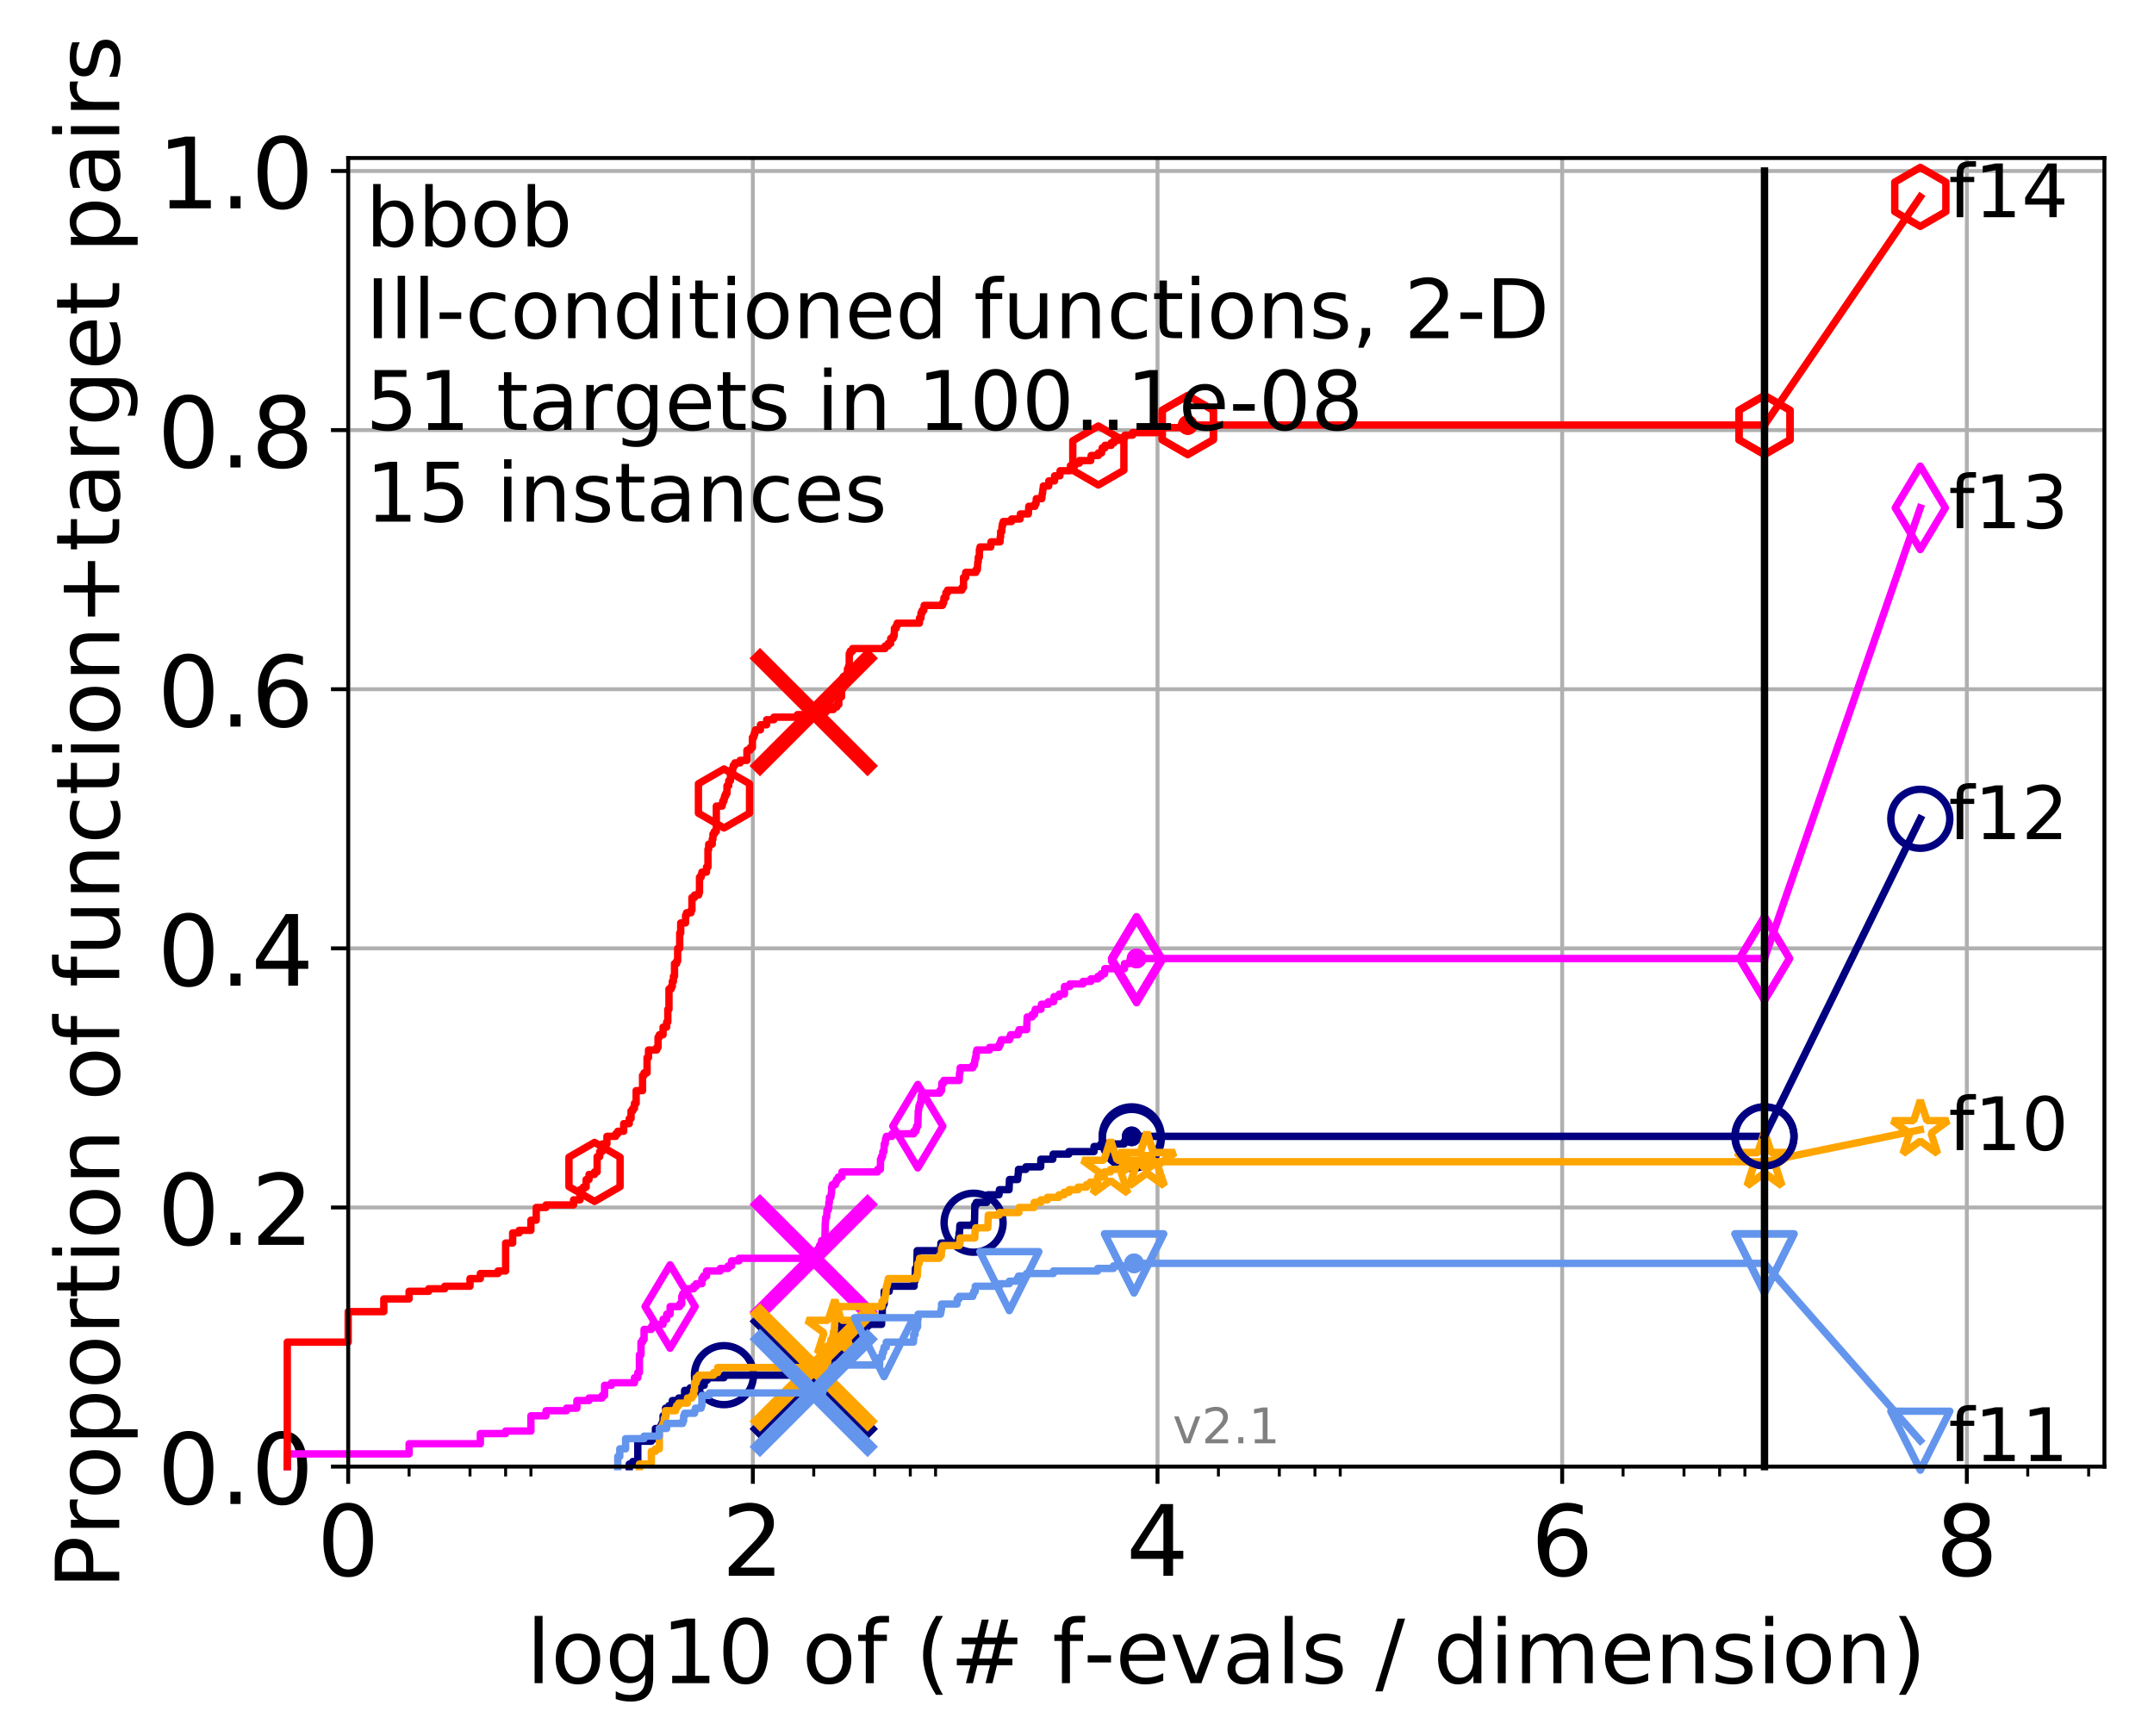 <?xml version="1.0" encoding="utf-8" standalone="no"?>
<!DOCTYPE svg PUBLIC "-//W3C//DTD SVG 1.1//EN"
  "http://www.w3.org/Graphics/SVG/1.1/DTD/svg11.dtd">
<!-- Created with matplotlib (http://matplotlib.org/) -->
<svg height="353pt" version="1.1" viewBox="0 0 438 353" width="438pt" xmlns="http://www.w3.org/2000/svg" xmlns:xlink="http://www.w3.org/1999/xlink">
 <defs>
  <style type="text/css">
*{stroke-linecap:butt;stroke-linejoin:round;}
  </style>
 </defs>
 <g id="figure_1">
  <g id="patch_1">
   <path d="M 0 353.222 
L 438.62 353.222 
L 438.62 0 
L 0 0 
z
" style="fill:#ffffff;"/>
  </g>
  <g id="axes_1">
   <g id="patch_2">
    <path d="M 70.8 298.245 
L 427.92 298.245 
L 427.92 32.133 
L 70.8 32.133 
z
" style="fill:#ffffff;"/>
   </g>
   <g id="matplotlib.axis_1">
    <g id="xtick_1">
     <g id="line2d_1">
      <path clip-path="url(#p9e52f1fefb)" d="M 70.8 298.245 
L 70.8 32.133 
" style="fill:none;stroke:#b0b0b0;stroke-linecap:square;stroke-width:0.8;"/>
     </g>
     <g id="line2d_2">
      <defs>
       <path d="M 0 0 
L 0 3.5 
" id="m7770eed418" style="stroke:#000000;stroke-width:0.8;"/>
      </defs>
      <g>
       <use style="stroke:#000000;stroke-width:0.8;" x="70.8" xlink:href="#m7770eed418" y="298.245"/>
      </g>
     </g>
     <g id="text_1">
      <!-- 0 -->
      <defs>
       <path d="M 31.781 66.406 
Q 24.172 66.406 20.328 58.906 
Q 16.5 51.422 16.5 36.375 
Q 16.5 21.391 20.328 13.891 
Q 24.172 6.391 31.781 6.391 
Q 39.453 6.391 43.281 13.891 
Q 47.125 21.391 47.125 36.375 
Q 47.125 51.422 43.281 58.906 
Q 39.453 66.406 31.781 66.406 
M 31.781 74.219 
Q 44.047 74.219 50.516 64.516 
Q 56.984 54.828 56.984 36.375 
Q 56.984 17.969 50.516 8.266 
Q 44.047 -1.422 31.781 -1.422 
Q 19.531 -1.422 13.062 8.266 
Q 6.594 17.969 6.594 36.375 
Q 6.594 54.828 13.062 64.516 
Q 19.531 74.219 31.781 74.219 
" id="DejaVuSans-30"/>
      </defs>
      <g transform="translate(64.438 320.442)scale(0.2 -0.2)">
       <use xlink:href="#DejaVuSans-30"/>
      </g>
     </g>
    </g>
    <g id="xtick_2">
     <g id="line2d_3">
      <path clip-path="url(#p9e52f1fefb)" d="M 153.086 298.245 
L 153.086 32.133 
" style="fill:none;stroke:#b0b0b0;stroke-linecap:square;stroke-width:0.8;"/>
     </g>
     <g id="line2d_4">
      <g>
       <use style="stroke:#000000;stroke-width:0.8;" x="153.086" xlink:href="#m7770eed418" y="298.245"/>
      </g>
     </g>
     <g id="text_2">
      <!-- 2 -->
      <defs>
       <path d="M 19.188 8.297 
L 53.609 8.297 
L 53.609 0 
L 7.328 0 
L 7.328 8.297 
Q 12.938 14.109 22.625 23.891 
Q 32.328 33.688 34.812 36.531 
Q 39.547 41.844 41.422 45.531 
Q 43.312 49.219 43.312 52.781 
Q 43.312 58.594 39.234 62.25 
Q 35.156 65.922 28.609 65.922 
Q 23.969 65.922 18.812 64.312 
Q 13.672 62.703 7.812 59.422 
L 7.812 69.391 
Q 13.766 71.781 18.938 73 
Q 24.125 74.219 28.422 74.219 
Q 39.75 74.219 46.484 68.547 
Q 53.219 62.891 53.219 53.422 
Q 53.219 48.922 51.531 44.891 
Q 49.859 40.875 45.406 35.406 
Q 44.188 33.984 37.641 27.219 
Q 31.109 20.453 19.188 8.297 
" id="DejaVuSans-32"/>
      </defs>
      <g transform="translate(146.723 320.442)scale(0.2 -0.2)">
       <use xlink:href="#DejaVuSans-32"/>
      </g>
     </g>
    </g>
    <g id="xtick_3">
     <g id="line2d_5">
      <path clip-path="url(#p9e52f1fefb)" d="M 235.371 298.245 
L 235.371 32.133 
" style="fill:none;stroke:#b0b0b0;stroke-linecap:square;stroke-width:0.8;"/>
     </g>
     <g id="line2d_6">
      <g>
       <use style="stroke:#000000;stroke-width:0.8;" x="235.371" xlink:href="#m7770eed418" y="298.245"/>
      </g>
     </g>
     <g id="text_3">
      <!-- 4 -->
      <defs>
       <path d="M 37.797 64.312 
L 12.891 25.391 
L 37.797 25.391 
z
M 35.203 72.906 
L 47.609 72.906 
L 47.609 25.391 
L 58.016 25.391 
L 58.016 17.188 
L 47.609 17.188 
L 47.609 0 
L 37.797 0 
L 37.797 17.188 
L 4.891 17.188 
L 4.891 26.703 
z
" id="DejaVuSans-34"/>
      </defs>
      <g transform="translate(229.009 320.442)scale(0.2 -0.2)">
       <use xlink:href="#DejaVuSans-34"/>
      </g>
     </g>
    </g>
    <g id="xtick_4">
     <g id="line2d_7">
      <path clip-path="url(#p9e52f1fefb)" d="M 317.657 298.245 
L 317.657 32.133 
" style="fill:none;stroke:#b0b0b0;stroke-linecap:square;stroke-width:0.8;"/>
     </g>
     <g id="line2d_8">
      <g>
       <use style="stroke:#000000;stroke-width:0.8;" x="317.657" xlink:href="#m7770eed418" y="298.245"/>
      </g>
     </g>
     <g id="text_4">
      <!-- 6 -->
      <defs>
       <path d="M 33.016 40.375 
Q 26.375 40.375 22.484 35.828 
Q 18.609 31.297 18.609 23.391 
Q 18.609 15.531 22.484 10.953 
Q 26.375 6.391 33.016 6.391 
Q 39.656 6.391 43.531 10.953 
Q 47.406 15.531 47.406 23.391 
Q 47.406 31.297 43.531 35.828 
Q 39.656 40.375 33.016 40.375 
M 52.594 71.297 
L 52.594 62.312 
Q 48.875 64.062 45.094 64.984 
Q 41.312 65.922 37.594 65.922 
Q 27.828 65.922 22.672 59.328 
Q 17.531 52.734 16.797 39.406 
Q 19.672 43.656 24.016 45.922 
Q 28.375 48.188 33.594 48.188 
Q 44.578 48.188 50.953 41.516 
Q 57.328 34.859 57.328 23.391 
Q 57.328 12.156 50.688 5.359 
Q 44.047 -1.422 33.016 -1.422 
Q 20.359 -1.422 13.672 8.266 
Q 6.984 17.969 6.984 36.375 
Q 6.984 53.656 15.188 63.938 
Q 23.391 74.219 37.203 74.219 
Q 40.922 74.219 44.703 73.484 
Q 48.484 72.75 52.594 71.297 
" id="DejaVuSans-36"/>
      </defs>
      <g transform="translate(311.295 320.442)scale(0.2 -0.2)">
       <use xlink:href="#DejaVuSans-36"/>
      </g>
     </g>
    </g>
    <g id="xtick_5">
     <g id="line2d_9">
      <path clip-path="url(#p9e52f1fefb)" d="M 399.943 298.245 
L 399.943 32.133 
" style="fill:none;stroke:#b0b0b0;stroke-linecap:square;stroke-width:0.8;"/>
     </g>
     <g id="line2d_10">
      <g>
       <use style="stroke:#000000;stroke-width:0.8;" x="399.943" xlink:href="#m7770eed418" y="298.245"/>
      </g>
     </g>
     <g id="text_5">
      <!-- 8 -->
      <defs>
       <path d="M 31.781 34.625 
Q 24.75 34.625 20.719 30.859 
Q 16.703 27.094 16.703 20.516 
Q 16.703 13.922 20.719 10.156 
Q 24.75 6.391 31.781 6.391 
Q 38.812 6.391 42.859 10.172 
Q 46.922 13.969 46.922 20.516 
Q 46.922 27.094 42.891 30.859 
Q 38.875 34.625 31.781 34.625 
M 21.922 38.812 
Q 15.578 40.375 12.031 44.719 
Q 8.5 49.078 8.5 55.328 
Q 8.5 64.062 14.719 69.141 
Q 20.953 74.219 31.781 74.219 
Q 42.672 74.219 48.875 69.141 
Q 55.078 64.062 55.078 55.328 
Q 55.078 49.078 51.531 44.719 
Q 48 40.375 41.703 38.812 
Q 48.828 37.156 52.797 32.312 
Q 56.781 27.484 56.781 20.516 
Q 56.781 9.906 50.312 4.234 
Q 43.844 -1.422 31.781 -1.422 
Q 19.734 -1.422 13.25 4.234 
Q 6.781 9.906 6.781 20.516 
Q 6.781 27.484 10.781 32.312 
Q 14.797 37.156 21.922 38.812 
M 18.312 54.391 
Q 18.312 48.734 21.844 45.562 
Q 25.391 42.391 31.781 42.391 
Q 38.141 42.391 41.719 45.562 
Q 45.312 48.734 45.312 54.391 
Q 45.312 60.062 41.719 63.234 
Q 38.141 66.406 31.781 66.406 
Q 25.391 66.406 21.844 63.234 
Q 18.312 60.062 18.312 54.391 
" id="DejaVuSans-38"/>
      </defs>
      <g transform="translate(393.58 320.442)scale(0.2 -0.2)">
       <use xlink:href="#DejaVuSans-38"/>
      </g>
     </g>
    </g>
    <g id="xtick_6">
     <g id="line2d_11">
      <defs>
       <path d="M 0 0 
L 0 2 
" id="me396729eef" style="stroke:#000000;stroke-width:0.6;"/>
      </defs>
      <g>
       <use style="stroke:#000000;stroke-width:0.6;" x="83.185" xlink:href="#me396729eef" y="298.245"/>
      </g>
     </g>
    </g>
    <g id="xtick_7">
     <g id="line2d_12">
      <g>
       <use style="stroke:#000000;stroke-width:0.6;" x="95.57" xlink:href="#me396729eef" y="298.245"/>
      </g>
     </g>
    </g>
    <g id="xtick_8">
     <g id="line2d_13">
      <g>
       <use style="stroke:#000000;stroke-width:0.6;" x="102.815" xlink:href="#me396729eef" y="298.245"/>
      </g>
     </g>
    </g>
    <g id="xtick_9">
     <g id="line2d_14">
      <g>
       <use style="stroke:#000000;stroke-width:0.6;" x="107.956" xlink:href="#me396729eef" y="298.245"/>
      </g>
     </g>
    </g>
    <g id="xtick_10">
     <g id="line2d_15">
      <g>
       <use style="stroke:#000000;stroke-width:0.6;" x="165.471" xlink:href="#me396729eef" y="298.245"/>
      </g>
     </g>
    </g>
    <g id="xtick_11">
     <g id="line2d_16">
      <g>
       <use style="stroke:#000000;stroke-width:0.6;" x="177.856" xlink:href="#me396729eef" y="298.245"/>
      </g>
     </g>
    </g>
    <g id="xtick_12">
     <g id="line2d_17">
      <g>
       <use style="stroke:#000000;stroke-width:0.6;" x="185.101" xlink:href="#me396729eef" y="298.245"/>
      </g>
     </g>
    </g>
    <g id="xtick_13">
     <g id="line2d_18">
      <g>
       <use style="stroke:#000000;stroke-width:0.6;" x="190.241" xlink:href="#me396729eef" y="298.245"/>
      </g>
     </g>
    </g>
    <g id="xtick_14">
     <g id="line2d_19">
      <g>
       <use style="stroke:#000000;stroke-width:0.6;" x="247.757" xlink:href="#me396729eef" y="298.245"/>
      </g>
     </g>
    </g>
    <g id="xtick_15">
     <g id="line2d_20">
      <g>
       <use style="stroke:#000000;stroke-width:0.6;" x="260.142" xlink:href="#me396729eef" y="298.245"/>
      </g>
     </g>
    </g>
    <g id="xtick_16">
     <g id="line2d_21">
      <g>
       <use style="stroke:#000000;stroke-width:0.6;" x="267.387" xlink:href="#me396729eef" y="298.245"/>
      </g>
     </g>
    </g>
    <g id="xtick_17">
     <g id="line2d_22">
      <g>
       <use style="stroke:#000000;stroke-width:0.6;" x="272.527" xlink:href="#me396729eef" y="298.245"/>
      </g>
     </g>
    </g>
    <g id="xtick_18">
     <g id="line2d_23">
      <g>
       <use style="stroke:#000000;stroke-width:0.6;" x="330.042" xlink:href="#me396729eef" y="298.245"/>
      </g>
     </g>
    </g>
    <g id="xtick_19">
     <g id="line2d_24">
      <g>
       <use style="stroke:#000000;stroke-width:0.6;" x="342.428" xlink:href="#me396729eef" y="298.245"/>
      </g>
     </g>
    </g>
    <g id="xtick_20">
     <g id="line2d_25">
      <g>
       <use style="stroke:#000000;stroke-width:0.6;" x="349.673" xlink:href="#me396729eef" y="298.245"/>
      </g>
     </g>
    </g>
    <g id="xtick_21">
     <g id="line2d_26">
      <g>
       <use style="stroke:#000000;stroke-width:0.6;" x="354.813" xlink:href="#me396729eef" y="298.245"/>
      </g>
     </g>
    </g>
    <g id="xtick_22">
     <g id="line2d_27">
      <g>
       <use style="stroke:#000000;stroke-width:0.6;" x="412.328" xlink:href="#me396729eef" y="298.245"/>
      </g>
     </g>
    </g>
    <g id="xtick_23">
     <g id="line2d_28">
      <g>
       <use style="stroke:#000000;stroke-width:0.6;" x="424.713" xlink:href="#me396729eef" y="298.245"/>
      </g>
     </g>
    </g>
    <g id="text_6">
     <!-- log10 of (# f-evals / dimension) -->
     <defs>
      <path d="M 9.422 75.984 
L 18.406 75.984 
L 18.406 0 
L 9.422 0 
z
" id="DejaVuSans-6c"/>
      <path d="M 30.609 48.391 
Q 23.391 48.391 19.188 42.75 
Q 14.984 37.109 14.984 27.297 
Q 14.984 17.484 19.156 11.844 
Q 23.344 6.203 30.609 6.203 
Q 37.797 6.203 41.984 11.859 
Q 46.188 17.531 46.188 27.297 
Q 46.188 37.016 41.984 42.703 
Q 37.797 48.391 30.609 48.391 
M 30.609 56 
Q 42.328 56 49.016 48.375 
Q 55.719 40.766 55.719 27.297 
Q 55.719 13.875 49.016 6.219 
Q 42.328 -1.422 30.609 -1.422 
Q 18.844 -1.422 12.172 6.219 
Q 5.516 13.875 5.516 27.297 
Q 5.516 40.766 12.172 48.375 
Q 18.844 56 30.609 56 
" id="DejaVuSans-6f"/>
      <path d="M 45.406 27.984 
Q 45.406 37.75 41.375 43.109 
Q 37.359 48.484 30.078 48.484 
Q 22.859 48.484 18.828 43.109 
Q 14.797 37.75 14.797 27.984 
Q 14.797 18.266 18.828 12.891 
Q 22.859 7.516 30.078 7.516 
Q 37.359 7.516 41.375 12.891 
Q 45.406 18.266 45.406 27.984 
M 54.391 6.781 
Q 54.391 -7.172 48.188 -13.984 
Q 42 -20.797 29.203 -20.797 
Q 24.469 -20.797 20.266 -20.094 
Q 16.062 -19.391 12.109 -17.922 
L 12.109 -9.188 
Q 16.062 -11.328 19.922 -12.344 
Q 23.781 -13.375 27.781 -13.375 
Q 36.625 -13.375 41.016 -8.766 
Q 45.406 -4.156 45.406 5.172 
L 45.406 9.625 
Q 42.625 4.781 38.281 2.391 
Q 33.938 0 27.875 0 
Q 17.828 0 11.672 7.656 
Q 5.516 15.328 5.516 27.984 
Q 5.516 40.672 11.672 48.328 
Q 17.828 56 27.875 56 
Q 33.938 56 38.281 53.609 
Q 42.625 51.219 45.406 46.391 
L 45.406 54.688 
L 54.391 54.688 
z
" id="DejaVuSans-67"/>
      <path d="M 12.406 8.297 
L 28.516 8.297 
L 28.516 63.922 
L 10.984 60.406 
L 10.984 69.391 
L 28.422 72.906 
L 38.281 72.906 
L 38.281 8.297 
L 54.391 8.297 
L 54.391 0 
L 12.406 0 
z
" id="DejaVuSans-31"/>
      <path id="DejaVuSans-20"/>
      <path d="M 37.109 75.984 
L 37.109 68.5 
L 28.516 68.5 
Q 23.688 68.5 21.797 66.547 
Q 19.922 64.594 19.922 59.516 
L 19.922 54.688 
L 34.719 54.688 
L 34.719 47.703 
L 19.922 47.703 
L 19.922 0 
L 10.891 0 
L 10.891 47.703 
L 2.297 47.703 
L 2.297 54.688 
L 10.891 54.688 
L 10.891 58.5 
Q 10.891 67.625 15.141 71.797 
Q 19.391 75.984 28.609 75.984 
z
" id="DejaVuSans-66"/>
      <path d="M 31 75.875 
Q 24.469 64.656 21.281 53.656 
Q 18.109 42.672 18.109 31.391 
Q 18.109 20.125 21.312 9.062 
Q 24.516 -2 31 -13.188 
L 23.188 -13.188 
Q 15.875 -1.703 12.234 9.375 
Q 8.594 20.453 8.594 31.391 
Q 8.594 42.281 12.203 53.312 
Q 15.828 64.359 23.188 75.875 
z
" id="DejaVuSans-28"/>
      <path d="M 51.125 44 
L 36.922 44 
L 32.812 27.688 
L 47.125 27.688 
z
M 43.797 71.781 
L 38.719 51.516 
L 52.984 51.516 
L 58.109 71.781 
L 65.922 71.781 
L 60.891 51.516 
L 76.125 51.516 
L 76.125 44 
L 58.984 44 
L 54.984 27.688 
L 70.516 27.688 
L 70.516 20.219 
L 53.078 20.219 
L 48 0 
L 40.188 0 
L 45.219 20.219 
L 30.906 20.219 
L 25.875 0 
L 18.016 0 
L 23.094 20.219 
L 7.719 20.219 
L 7.719 27.688 
L 24.906 27.688 
L 29 44 
L 13.281 44 
L 13.281 51.516 
L 30.906 51.516 
L 35.891 71.781 
z
" id="DejaVuSans-23"/>
      <path d="M 4.891 31.391 
L 31.203 31.391 
L 31.203 23.391 
L 4.891 23.391 
z
" id="DejaVuSans-2d"/>
      <path d="M 56.203 29.594 
L 56.203 25.203 
L 14.891 25.203 
Q 15.484 15.922 20.484 11.062 
Q 25.484 6.203 34.422 6.203 
Q 39.594 6.203 44.453 7.469 
Q 49.312 8.734 54.109 11.281 
L 54.109 2.781 
Q 49.266 0.734 44.188 -0.344 
Q 39.109 -1.422 33.891 -1.422 
Q 20.797 -1.422 13.156 6.188 
Q 5.516 13.812 5.516 26.812 
Q 5.516 40.234 12.766 48.109 
Q 20.016 56 32.328 56 
Q 43.359 56 49.781 48.891 
Q 56.203 41.797 56.203 29.594 
M 47.219 32.234 
Q 47.125 39.594 43.094 43.984 
Q 39.062 48.391 32.422 48.391 
Q 24.906 48.391 20.391 44.141 
Q 15.875 39.891 15.188 32.172 
z
" id="DejaVuSans-65"/>
      <path d="M 2.984 54.688 
L 12.5 54.688 
L 29.594 8.797 
L 46.688 54.688 
L 56.203 54.688 
L 35.688 0 
L 23.484 0 
z
" id="DejaVuSans-76"/>
      <path d="M 34.281 27.484 
Q 23.391 27.484 19.188 25 
Q 14.984 22.516 14.984 16.5 
Q 14.984 11.719 18.141 8.906 
Q 21.297 6.109 26.703 6.109 
Q 34.188 6.109 38.703 11.406 
Q 43.219 16.703 43.219 25.484 
L 43.219 27.484 
z
M 52.203 31.203 
L 52.203 0 
L 43.219 0 
L 43.219 8.297 
Q 40.141 3.328 35.547 0.953 
Q 30.953 -1.422 24.312 -1.422 
Q 15.922 -1.422 10.953 3.297 
Q 6 8.016 6 15.922 
Q 6 25.141 12.172 29.828 
Q 18.359 34.516 30.609 34.516 
L 43.219 34.516 
L 43.219 35.406 
Q 43.219 41.609 39.141 45 
Q 35.062 48.391 27.688 48.391 
Q 23 48.391 18.547 47.266 
Q 14.109 46.141 10.016 43.891 
L 10.016 52.203 
Q 14.938 54.109 19.578 55.047 
Q 24.219 56 28.609 56 
Q 40.484 56 46.344 49.844 
Q 52.203 43.703 52.203 31.203 
" id="DejaVuSans-61"/>
      <path d="M 44.281 53.078 
L 44.281 44.578 
Q 40.484 46.531 36.375 47.5 
Q 32.281 48.484 27.875 48.484 
Q 21.188 48.484 17.844 46.438 
Q 14.5 44.391 14.5 40.281 
Q 14.5 37.156 16.891 35.375 
Q 19.281 33.594 26.516 31.984 
L 29.594 31.297 
Q 39.156 29.25 43.188 25.516 
Q 47.219 21.781 47.219 15.094 
Q 47.219 7.469 41.188 3.016 
Q 35.156 -1.422 24.609 -1.422 
Q 20.219 -1.422 15.453 -0.562 
Q 10.688 0.297 5.422 2 
L 5.422 11.281 
Q 10.406 8.688 15.234 7.391 
Q 20.062 6.109 24.812 6.109 
Q 31.156 6.109 34.562 8.281 
Q 37.984 10.453 37.984 14.406 
Q 37.984 18.062 35.516 20.016 
Q 33.062 21.969 24.703 23.781 
L 21.578 24.516 
Q 13.234 26.266 9.516 29.906 
Q 5.812 33.547 5.812 39.891 
Q 5.812 47.609 11.281 51.797 
Q 16.75 56 26.812 56 
Q 31.781 56 36.172 55.266 
Q 40.578 54.547 44.281 53.078 
" id="DejaVuSans-73"/>
      <path d="M 25.391 72.906 
L 33.688 72.906 
L 8.297 -9.281 
L 0 -9.281 
z
" id="DejaVuSans-2f"/>
      <path d="M 45.406 46.391 
L 45.406 75.984 
L 54.391 75.984 
L 54.391 0 
L 45.406 0 
L 45.406 8.203 
Q 42.578 3.328 38.25 0.953 
Q 33.938 -1.422 27.875 -1.422 
Q 17.969 -1.422 11.734 6.484 
Q 5.516 14.406 5.516 27.297 
Q 5.516 40.188 11.734 48.094 
Q 17.969 56 27.875 56 
Q 33.938 56 38.25 53.625 
Q 42.578 51.266 45.406 46.391 
M 14.797 27.297 
Q 14.797 17.391 18.875 11.75 
Q 22.953 6.109 30.078 6.109 
Q 37.203 6.109 41.297 11.75 
Q 45.406 17.391 45.406 27.297 
Q 45.406 37.203 41.297 42.844 
Q 37.203 48.484 30.078 48.484 
Q 22.953 48.484 18.875 42.844 
Q 14.797 37.203 14.797 27.297 
" id="DejaVuSans-64"/>
      <path d="M 9.422 54.688 
L 18.406 54.688 
L 18.406 0 
L 9.422 0 
z
M 9.422 75.984 
L 18.406 75.984 
L 18.406 64.594 
L 9.422 64.594 
z
" id="DejaVuSans-69"/>
      <path d="M 52 44.188 
Q 55.375 50.25 60.062 53.125 
Q 64.75 56 71.094 56 
Q 79.641 56 84.281 50.016 
Q 88.922 44.047 88.922 33.016 
L 88.922 0 
L 79.891 0 
L 79.891 32.719 
Q 79.891 40.578 77.094 44.375 
Q 74.312 48.188 68.609 48.188 
Q 61.625 48.188 57.562 43.547 
Q 53.516 38.922 53.516 30.906 
L 53.516 0 
L 44.484 0 
L 44.484 32.719 
Q 44.484 40.625 41.703 44.406 
Q 38.922 48.188 33.109 48.188 
Q 26.219 48.188 22.156 43.531 
Q 18.109 38.875 18.109 30.906 
L 18.109 0 
L 9.078 0 
L 9.078 54.688 
L 18.109 54.688 
L 18.109 46.188 
Q 21.188 51.219 25.484 53.609 
Q 29.781 56 35.688 56 
Q 41.656 56 45.828 52.969 
Q 50 49.953 52 44.188 
" id="DejaVuSans-6d"/>
      <path d="M 54.891 33.016 
L 54.891 0 
L 45.906 0 
L 45.906 32.719 
Q 45.906 40.484 42.875 44.328 
Q 39.844 48.188 33.797 48.188 
Q 26.516 48.188 22.312 43.547 
Q 18.109 38.922 18.109 30.906 
L 18.109 0 
L 9.078 0 
L 9.078 54.688 
L 18.109 54.688 
L 18.109 46.188 
Q 21.344 51.125 25.703 53.562 
Q 30.078 56 35.797 56 
Q 45.219 56 50.047 50.172 
Q 54.891 44.344 54.891 33.016 
" id="DejaVuSans-6e"/>
      <path d="M 8.016 75.875 
L 15.828 75.875 
Q 23.141 64.359 26.781 53.312 
Q 30.422 42.281 30.422 31.391 
Q 30.422 20.453 26.781 9.375 
Q 23.141 -1.703 15.828 -13.188 
L 8.016 -13.188 
Q 14.5 -2 17.703 9.062 
Q 20.906 20.125 20.906 31.391 
Q 20.906 42.672 17.703 53.656 
Q 14.5 64.656 8.016 75.875 
" id="DejaVuSans-29"/>
     </defs>
     <g transform="translate(107.015 342.279)scale(0.18 -0.18)">
      <use xlink:href="#DejaVuSans-6c"/>
      <use x="27.783" xlink:href="#DejaVuSans-6f"/>
      <use x="88.965" xlink:href="#DejaVuSans-67"/>
      <use x="152.441" xlink:href="#DejaVuSans-31"/>
      <use x="216.064" xlink:href="#DejaVuSans-30"/>
      <use x="279.688" xlink:href="#DejaVuSans-20"/>
      <use x="311.475" xlink:href="#DejaVuSans-6f"/>
      <use x="372.656" xlink:href="#DejaVuSans-66"/>
      <use x="407.861" xlink:href="#DejaVuSans-20"/>
      <use x="439.648" xlink:href="#DejaVuSans-28"/>
      <use x="478.662" xlink:href="#DejaVuSans-23"/>
      <use x="562.451" xlink:href="#DejaVuSans-20"/>
      <use x="594.238" xlink:href="#DejaVuSans-66"/>
      <use x="629.365" xlink:href="#DejaVuSans-2d"/>
      <use x="665.449" xlink:href="#DejaVuSans-65"/>
      <use x="726.973" xlink:href="#DejaVuSans-76"/>
      <use x="786.152" xlink:href="#DejaVuSans-61"/>
      <use x="847.432" xlink:href="#DejaVuSans-6c"/>
      <use x="875.215" xlink:href="#DejaVuSans-73"/>
      <use x="927.314" xlink:href="#DejaVuSans-20"/>
      <use x="959.102" xlink:href="#DejaVuSans-2f"/>
      <use x="992.793" xlink:href="#DejaVuSans-20"/>
      <use x="1024.58" xlink:href="#DejaVuSans-64"/>
      <use x="1088.057" xlink:href="#DejaVuSans-69"/>
      <use x="1115.84" xlink:href="#DejaVuSans-6d"/>
      <use x="1213.252" xlink:href="#DejaVuSans-65"/>
      <use x="1274.775" xlink:href="#DejaVuSans-6e"/>
      <use x="1338.154" xlink:href="#DejaVuSans-73"/>
      <use x="1390.254" xlink:href="#DejaVuSans-69"/>
      <use x="1418.037" xlink:href="#DejaVuSans-6f"/>
      <use x="1479.219" xlink:href="#DejaVuSans-6e"/>
      <use x="1542.598" xlink:href="#DejaVuSans-29"/>
     </g>
    </g>
   </g>
   <g id="matplotlib.axis_2">
    <g id="ytick_1">
     <g id="line2d_29">
      <path clip-path="url(#p9e52f1fefb)" d="M 70.8 298.245 
L 427.92 298.245 
" style="fill:none;stroke:#b0b0b0;stroke-linecap:square;stroke-width:0.8;"/>
     </g>
     <g id="line2d_30">
      <defs>
       <path d="M 0 0 
L -3.5 0 
" id="m17bb3fa168" style="stroke:#000000;stroke-width:0.8;"/>
      </defs>
      <g>
       <use style="stroke:#000000;stroke-width:0.8;" x="70.8" xlink:href="#m17bb3fa168" y="298.245"/>
      </g>
     </g>
     <g id="text_7">
      <!-- 0.0 -->
      <defs>
       <path d="M 10.688 12.406 
L 21 12.406 
L 21 0 
L 10.688 0 
z
" id="DejaVuSans-2e"/>
      </defs>
      <g transform="translate(31.994 305.844)scale(0.2 -0.2)">
       <use xlink:href="#DejaVuSans-30"/>
       <use x="63.623" xlink:href="#DejaVuSans-2e"/>
       <use x="95.41" xlink:href="#DejaVuSans-30"/>
      </g>
     </g>
    </g>
    <g id="ytick_2">
     <g id="line2d_31">
      <path clip-path="url(#p9e52f1fefb)" d="M 70.8 245.55 
L 427.92 245.55 
" style="fill:none;stroke:#b0b0b0;stroke-linecap:square;stroke-width:0.8;"/>
     </g>
     <g id="line2d_32">
      <g>
       <use style="stroke:#000000;stroke-width:0.8;" x="70.8" xlink:href="#m17bb3fa168" y="245.55"/>
      </g>
     </g>
     <g id="text_8">
      <!-- 0.2 -->
      <g transform="translate(31.994 253.148)scale(0.2 -0.2)">
       <use xlink:href="#DejaVuSans-30"/>
       <use x="63.623" xlink:href="#DejaVuSans-2e"/>
       <use x="95.41" xlink:href="#DejaVuSans-32"/>
      </g>
     </g>
    </g>
    <g id="ytick_3">
     <g id="line2d_33">
      <path clip-path="url(#p9e52f1fefb)" d="M 70.8 192.854 
L 427.92 192.854 
" style="fill:none;stroke:#b0b0b0;stroke-linecap:square;stroke-width:0.8;"/>
     </g>
     <g id="line2d_34">
      <g>
       <use style="stroke:#000000;stroke-width:0.8;" x="70.8" xlink:href="#m17bb3fa168" y="192.854"/>
      </g>
     </g>
     <g id="text_9">
      <!-- 0.4 -->
      <g transform="translate(31.994 200.453)scale(0.2 -0.2)">
       <use xlink:href="#DejaVuSans-30"/>
       <use x="63.623" xlink:href="#DejaVuSans-2e"/>
       <use x="95.41" xlink:href="#DejaVuSans-34"/>
      </g>
     </g>
    </g>
    <g id="ytick_4">
     <g id="line2d_35">
      <path clip-path="url(#p9e52f1fefb)" d="M 70.8 140.159 
L 427.92 140.159 
" style="fill:none;stroke:#b0b0b0;stroke-linecap:square;stroke-width:0.8;"/>
     </g>
     <g id="line2d_36">
      <g>
       <use style="stroke:#000000;stroke-width:0.8;" x="70.8" xlink:href="#m17bb3fa168" y="140.159"/>
      </g>
     </g>
     <g id="text_10">
      <!-- 0.6 -->
      <g transform="translate(31.994 147.757)scale(0.2 -0.2)">
       <use xlink:href="#DejaVuSans-30"/>
       <use x="63.623" xlink:href="#DejaVuSans-2e"/>
       <use x="95.41" xlink:href="#DejaVuSans-36"/>
      </g>
     </g>
    </g>
    <g id="ytick_5">
     <g id="line2d_37">
      <path clip-path="url(#p9e52f1fefb)" d="M 70.8 87.464 
L 427.92 87.464 
" style="fill:none;stroke:#b0b0b0;stroke-linecap:square;stroke-width:0.8;"/>
     </g>
     <g id="line2d_38">
      <g>
       <use style="stroke:#000000;stroke-width:0.8;" x="70.8" xlink:href="#m17bb3fa168" y="87.464"/>
      </g>
     </g>
     <g id="text_11">
      <!-- 0.8 -->
      <g transform="translate(31.994 95.062)scale(0.2 -0.2)">
       <use xlink:href="#DejaVuSans-30"/>
       <use x="63.623" xlink:href="#DejaVuSans-2e"/>
       <use x="95.41" xlink:href="#DejaVuSans-38"/>
      </g>
     </g>
    </g>
    <g id="ytick_6">
     <g id="line2d_39">
      <path clip-path="url(#p9e52f1fefb)" d="M 70.8 34.768 
L 427.92 34.768 
" style="fill:none;stroke:#b0b0b0;stroke-linecap:square;stroke-width:0.8;"/>
     </g>
     <g id="line2d_40">
      <g>
       <use style="stroke:#000000;stroke-width:0.8;" x="70.8" xlink:href="#m17bb3fa168" y="34.768"/>
      </g>
     </g>
     <g id="text_12">
      <!-- 1.0 -->
      <g transform="translate(31.994 42.367)scale(0.2 -0.2)">
       <use xlink:href="#DejaVuSans-31"/>
       <use x="63.623" xlink:href="#DejaVuSans-2e"/>
       <use x="95.41" xlink:href="#DejaVuSans-30"/>
      </g>
     </g>
    </g>
    <g id="text_13">
     <!-- Proportion of function+target pairs -->
     <defs>
      <path d="M 19.672 64.797 
L 19.672 37.406 
L 32.078 37.406 
Q 38.969 37.406 42.719 40.969 
Q 46.484 44.531 46.484 51.125 
Q 46.484 57.672 42.719 61.234 
Q 38.969 64.797 32.078 64.797 
z
M 9.812 72.906 
L 32.078 72.906 
Q 44.344 72.906 50.609 67.359 
Q 56.891 61.812 56.891 51.125 
Q 56.891 40.328 50.609 34.812 
Q 44.344 29.297 32.078 29.297 
L 19.672 29.297 
L 19.672 0 
L 9.812 0 
z
" id="DejaVuSans-50"/>
      <path d="M 41.109 46.297 
Q 39.594 47.172 37.812 47.578 
Q 36.031 48 33.891 48 
Q 26.266 48 22.188 43.047 
Q 18.109 38.094 18.109 28.812 
L 18.109 0 
L 9.078 0 
L 9.078 54.688 
L 18.109 54.688 
L 18.109 46.188 
Q 20.953 51.172 25.484 53.578 
Q 30.031 56 36.531 56 
Q 37.453 56 38.578 55.875 
Q 39.703 55.766 41.062 55.516 
z
" id="DejaVuSans-72"/>
      <path d="M 18.109 8.203 
L 18.109 -20.797 
L 9.078 -20.797 
L 9.078 54.688 
L 18.109 54.688 
L 18.109 46.391 
Q 20.953 51.266 25.266 53.625 
Q 29.594 56 35.594 56 
Q 45.562 56 51.781 48.094 
Q 58.016 40.188 58.016 27.297 
Q 58.016 14.406 51.781 6.484 
Q 45.562 -1.422 35.594 -1.422 
Q 29.594 -1.422 25.266 0.953 
Q 20.953 3.328 18.109 8.203 
M 48.688 27.297 
Q 48.688 37.203 44.609 42.844 
Q 40.531 48.484 33.406 48.484 
Q 26.266 48.484 22.188 42.844 
Q 18.109 37.203 18.109 27.297 
Q 18.109 17.391 22.188 11.75 
Q 26.266 6.109 33.406 6.109 
Q 40.531 6.109 44.609 11.75 
Q 48.688 17.391 48.688 27.297 
" id="DejaVuSans-70"/>
      <path d="M 18.312 70.219 
L 18.312 54.688 
L 36.812 54.688 
L 36.812 47.703 
L 18.312 47.703 
L 18.312 18.016 
Q 18.312 11.328 20.141 9.422 
Q 21.969 7.516 27.594 7.516 
L 36.812 7.516 
L 36.812 0 
L 27.594 0 
Q 17.188 0 13.234 3.875 
Q 9.281 7.766 9.281 18.016 
L 9.281 47.703 
L 2.688 47.703 
L 2.688 54.688 
L 9.281 54.688 
L 9.281 70.219 
z
" id="DejaVuSans-74"/>
      <path d="M 8.5 21.578 
L 8.5 54.688 
L 17.484 54.688 
L 17.484 21.922 
Q 17.484 14.156 20.5 10.266 
Q 23.531 6.391 29.594 6.391 
Q 36.859 6.391 41.078 11.031 
Q 45.312 15.672 45.312 23.688 
L 45.312 54.688 
L 54.297 54.688 
L 54.297 0 
L 45.312 0 
L 45.312 8.406 
Q 42.047 3.422 37.719 1 
Q 33.406 -1.422 27.688 -1.422 
Q 18.266 -1.422 13.375 4.438 
Q 8.5 10.297 8.5 21.578 
M 31.109 56 
z
" id="DejaVuSans-75"/>
      <path d="M 48.781 52.594 
L 48.781 44.188 
Q 44.969 46.297 41.141 47.344 
Q 37.312 48.391 33.406 48.391 
Q 24.656 48.391 19.812 42.844 
Q 14.984 37.312 14.984 27.297 
Q 14.984 17.281 19.812 11.734 
Q 24.656 6.203 33.406 6.203 
Q 37.312 6.203 41.141 7.25 
Q 44.969 8.297 48.781 10.406 
L 48.781 2.094 
Q 45.016 0.344 40.984 -0.531 
Q 36.969 -1.422 32.422 -1.422 
Q 20.062 -1.422 12.781 6.344 
Q 5.516 14.109 5.516 27.297 
Q 5.516 40.672 12.859 48.328 
Q 20.219 56 33.016 56 
Q 37.156 56 41.109 55.141 
Q 45.062 54.297 48.781 52.594 
" id="DejaVuSans-63"/>
      <path d="M 46 62.703 
L 46 35.5 
L 73.188 35.5 
L 73.188 27.203 
L 46 27.203 
L 46 0 
L 37.797 0 
L 37.797 27.203 
L 10.594 27.203 
L 10.594 35.5 
L 37.797 35.5 
L 37.797 62.703 
z
" id="DejaVuSans-2b"/>
     </defs>
     <g transform="translate(24.25 323.179)rotate(-90)scale(0.18 -0.18)">
      <use xlink:href="#DejaVuSans-50"/>
      <use x="60.287" xlink:href="#DejaVuSans-72"/>
      <use x="101.369" xlink:href="#DejaVuSans-6f"/>
      <use x="162.551" xlink:href="#DejaVuSans-70"/>
      <use x="226.027" xlink:href="#DejaVuSans-6f"/>
      <use x="287.209" xlink:href="#DejaVuSans-72"/>
      <use x="328.322" xlink:href="#DejaVuSans-74"/>
      <use x="367.531" xlink:href="#DejaVuSans-69"/>
      <use x="395.314" xlink:href="#DejaVuSans-6f"/>
      <use x="456.496" xlink:href="#DejaVuSans-6e"/>
      <use x="519.875" xlink:href="#DejaVuSans-20"/>
      <use x="551.662" xlink:href="#DejaVuSans-6f"/>
      <use x="612.844" xlink:href="#DejaVuSans-66"/>
      <use x="648.049" xlink:href="#DejaVuSans-20"/>
      <use x="679.836" xlink:href="#DejaVuSans-66"/>
      <use x="715.041" xlink:href="#DejaVuSans-75"/>
      <use x="778.42" xlink:href="#DejaVuSans-6e"/>
      <use x="841.799" xlink:href="#DejaVuSans-63"/>
      <use x="896.779" xlink:href="#DejaVuSans-74"/>
      <use x="935.988" xlink:href="#DejaVuSans-69"/>
      <use x="963.771" xlink:href="#DejaVuSans-6f"/>
      <use x="1024.953" xlink:href="#DejaVuSans-6e"/>
      <use x="1088.332" xlink:href="#DejaVuSans-2b"/>
      <use x="1172.121" xlink:href="#DejaVuSans-74"/>
      <use x="1211.33" xlink:href="#DejaVuSans-61"/>
      <use x="1272.609" xlink:href="#DejaVuSans-72"/>
      <use x="1313.707" xlink:href="#DejaVuSans-67"/>
      <use x="1377.184" xlink:href="#DejaVuSans-65"/>
      <use x="1438.707" xlink:href="#DejaVuSans-74"/>
      <use x="1477.916" xlink:href="#DejaVuSans-20"/>
      <use x="1509.703" xlink:href="#DejaVuSans-70"/>
      <use x="1573.18" xlink:href="#DejaVuSans-61"/>
      <use x="1634.459" xlink:href="#DejaVuSans-69"/>
      <use x="1662.242" xlink:href="#DejaVuSans-72"/>
      <use x="1703.355" xlink:href="#DejaVuSans-73"/>
     </g>
    </g>
   </g>
   <g id="line2d_41">
    <defs>
     <path d="M 0 1.5 
C 0.398 1.5 0.779 1.342 1.061 1.061 
C 1.342 0.779 1.5 0.398 1.5 0 
C 1.5 -0.398 1.342 -0.779 1.061 -1.061 
C 0.779 -1.342 0.398 -1.5 0 -1.5 
C -0.398 -1.5 -0.779 -1.342 -1.061 -1.061 
C -1.342 -0.779 -1.5 -0.398 -1.5 0 
C -1.5 0.398 -1.342 0.779 -1.061 1.061 
C -0.779 1.342 -0.398 1.5 0 1.5 
z
" id="m545b57d637" style="stroke:#000080;"/>
    </defs>
    <g>
     <use style="fill:#000080;stroke:#000080;" x="230.124" xlink:href="#m545b57d637" y="231.085"/>
     <use style="fill:#000080;stroke:#000080;" x="230.124" xlink:href="#m545b57d637" y="231.085"/>
    </g>
   </g>
   <g id="line2d_42">
    <path d="M 127.954 298.245 
L 127.954 297.729 
L 128.669 297.729 
L 128.669 297.212 
L 129.69 297.212 
L 129.69 293.079 
L 132.445 293.079 
L 132.445 292.563 
L 133.276 292.563 
L 133.276 290.496 
L 134.327 290.496 
L 134.327 289.979 
L 134.581 289.979 
L 134.581 289.463 
L 134.831 289.463 
L 134.831 287.913 
L 135.32 287.913 
L 135.32 286.363 
L 136.03 286.363 
L 136.03 285.846 
L 136.713 285.846 
L 136.713 284.813 
L 138.006 284.813 
L 138.006 284.297 
L 139.211 284.297 
L 139.211 282.747 
L 140.339 282.747 
L 140.339 282.23 
L 142.403 282.23 
L 142.403 281.713 
L 143.198 281.713 
L 143.198 280.68 
L 143.809 280.68 
L 143.809 280.164 
L 147.216 280.164 
L 147.216 279.647 
L 167.215 279.647 
L 167.215 279.13 
L 167.536 279.13 
L 167.536 278.614 
L 167.734 278.614 
L 167.734 276.031 
L 168.2 276.031 
L 168.2 275.514 
L 168.428 275.514 
L 168.428 274.481 
L 168.729 274.481 
L 168.729 273.448 
L 169.17 273.448 
L 169.17 272.414 
L 169.494 272.414 
L 169.494 271.898 
L 169.986 271.898 
L 170.021 270.864 
L 170.7 270.864 
L 170.7 269.831 
L 170.965 269.831 
L 170.965 269.315 
L 179.273 269.315 
L 179.273 268.281 
L 179.396 268.281 
L 179.396 265.698 
L 179.559 265.698 
L 179.559 265.182 
L 179.801 265.182 
L 179.801 262.598 
L 180.814 262.598 
L 180.814 261.565 
L 185.888 261.565 
L 185.888 260.532 
L 186.058 260.532 
L 186.142 257.949 
L 186.421 257.949 
L 186.504 254.333 
L 191.24 254.333 
L 191.335 252.783 
L 194.861 252.783 
L 194.904 251.749 
L 194.981 251.749 
L 195.032 250.716 
L 195.109 250.716 
L 195.185 249.166 
L 197.971 249.166 
L 197.971 248.65 
L 198.158 248.65 
L 198.23 245.033 
L 198.527 245.033 
L 198.527 244.517 
L 200.657 244.517 
L 200.657 244 
L 200.818 244 
L 200.88 242.967 
L 203.133 242.967 
L 203.231 241.934 
L 205.182 241.934 
L 205.269 239.867 
L 206.933 239.867 
L 207.02 238.834 
L 207.064 238.834 
L 207.099 237.801 
L 208.607 237.801 
L 208.607 237.284 
L 211.615 237.284 
L 211.649 235.734 
L 214.072 235.734 
L 214.148 234.701 
L 217.343 234.701 
L 217.343 234.184 
L 222.46 234.184 
L 222.46 233.151 
L 223.844 233.151 
L 223.844 232.634 
L 228.601 232.634 
L 228.601 232.118 
L 229.615 232.118 
L 229.615 231.601 
L 230.124 231.601 
L 230.124 231.085 
L 358.8 231.085 
L 358.8 231.085 
" style="fill:none;stroke:#000080;stroke-linecap:square;stroke-width:1.5;"/>
   </g>
   <g id="line2d_43">
    <defs>
     <path d="M 0 6 
C 1.591 6 3.117 5.368 4.243 4.243 
C 5.368 3.117 6 1.591 6 0 
C 6 -1.591 5.368 -3.117 4.243 -4.243 
C 3.117 -5.368 1.591 -6 0 -6 
C -1.591 -6 -3.117 -5.368 -4.243 -4.243 
C -5.368 -3.117 -6 -1.591 -6 0 
C -6 1.591 -5.368 3.117 -4.243 4.243 
C -3.117 5.368 -1.591 6 0 6 
z
" id="me371e12a77" style="stroke:#000080;stroke-width:1.5;"/>
    </defs>
    <g>
     <use style="fill:none;stroke:#000080;stroke-width:1.5;" x="147.216" xlink:href="#me371e12a77" y="279.647"/>
     <use style="fill:none;stroke:#000080;stroke-width:1.5;" x="197.971" xlink:href="#me371e12a77" y="248.65"/>
     <use style="fill:none;stroke:#000080;stroke-width:1.5;" x="230.124" xlink:href="#me371e12a77" y="231.601"/>
     <use style="fill:none;stroke:#000080;stroke-width:1.5;" x="230.124" xlink:href="#me371e12a77" y="231.085"/>
     <use style="fill:none;stroke:#000080;stroke-width:1.5;" x="358.8" xlink:href="#me371e12a77" y="231.085"/>
    </g>
   </g>
   <g id="line2d_44"/>
   <g id="line2d_45">
    <path clip-path="url(#p9e52f1fefb)" d="M 165.471 279.647 
" style="fill:none;stroke:#000080;stroke-linecap:square;stroke-width:1.5;"/>
    <defs>
     <path d="M -12 12 
L 12 -12 
M -12 -12 
L 12 12 
" id="m05085e2d9a" style="stroke:#000080;stroke-width:3;"/>
    </defs>
    <g clip-path="url(#p9e52f1fefb)">
     <use style="fill:#000080;stroke:#000080;stroke-width:3;" x="165.471" xlink:href="#m05085e2d9a" y="279.647"/>
    </g>
   </g>
   <g id="line2d_46">
    <defs>
     <path d="M 0 1.5 
C 0.398 1.5 0.779 1.342 1.061 1.061 
C 1.342 0.779 1.5 0.398 1.5 0 
C 1.5 -0.398 1.342 -0.779 1.061 -1.061 
C 0.779 -1.342 0.398 -1.5 0 -1.5 
C -0.398 -1.5 -0.779 -1.342 -1.061 -1.061 
C -1.342 -0.779 -1.5 -0.398 -1.5 0 
C -1.5 0.398 -1.342 0.779 -1.061 1.061 
C -0.779 1.342 -0.398 1.5 0 1.5 
z
" id="m344f9cfbb2" style="stroke:#ff00ff;"/>
    </defs>
    <g>
     <use style="fill:#ff00ff;stroke:#ff00ff;" x="231.111" xlink:href="#m344f9cfbb2" y="194.921"/>
     <use style="fill:#ff00ff;stroke:#ff00ff;" x="231.111" xlink:href="#m344f9cfbb2" y="194.921"/>
    </g>
   </g>
   <g id="line2d_47">
    <path d="M 58.415 298.245 
L 58.415 295.662 
L 83.185 295.662 
L 83.185 293.596 
L 97.675 293.596 
L 97.675 291.529 
L 102.815 291.529 
L 102.815 291.013 
L 107.956 291.013 
L 107.956 287.913 
L 111.026 287.913 
L 111.026 286.88 
L 115.201 286.88 
L 115.201 286.363 
L 117.305 286.363 
L 117.305 284.813 
L 119.774 284.813 
L 119.774 284.297 
L 122.445 284.297 
L 122.445 283.78 
L 122.935 283.78 
L 122.935 281.713 
L 124.328 281.713 
L 124.328 281.197 
L 129.016 281.197 
L 129.016 280.164 
L 129.69 280.164 
L 129.69 279.13 
L 130.018 279.13 
L 130.018 275.514 
L 130.34 275.514 
L 130.34 272.931 
L 130.656 272.931 
L 130.656 272.414 
L 130.967 272.414 
L 130.967 270.348 
L 132.445 270.348 
L 132.445 269.831 
L 132.726 269.831 
L 132.726 269.315 
L 134.831 269.315 
L 134.831 268.281 
L 135.56 268.281 
L 135.56 267.248 
L 136.261 267.248 
L 136.261 265.698 
L 138.212 265.698 
L 138.212 265.182 
L 138.618 265.182 
L 138.618 263.632 
L 138.818 263.632 
L 138.818 263.115 
L 139.595 263.115 
L 139.595 262.082 
L 141.054 262.082 
L 141.054 261.565 
L 141.572 261.565 
L 141.572 261.049 
L 142.725 261.049 
L 142.725 260.015 
L 143.042 260.015 
L 143.042 259.499 
L 143.658 259.499 
L 143.658 258.465 
L 146.456 258.465 
L 146.456 257.949 
L 148.064 257.949 
L 148.064 257.432 
L 148.76 257.432 
L 148.76 256.399 
L 150.287 256.399 
L 150.287 255.882 
L 166.172 255.882 
L 166.172 255.366 
L 166.3 255.366 
L 166.3 254.849 
L 166.638 254.849 
L 166.638 253.299 
L 166.929 253.299 
L 166.929 252.783 
L 167.052 252.783 
L 167.052 252.266 
L 167.734 252.266 
L 167.812 248.65 
L 167.851 248.65 
L 167.89 247.616 
L 168.084 247.616 
L 168.161 246.067 
L 168.428 246.067 
L 168.428 245.55 
L 168.542 245.55 
L 168.542 244.517 
L 168.654 244.517 
L 168.654 243.483 
L 168.951 243.483 
L 169.061 242.45 
L 169.097 242.45 
L 169.097 241.417 
L 169.242 241.417 
L 169.242 240.9 
L 169.882 240.9 
L 169.882 240.384 
L 170.09 240.384 
L 170.09 239.867 
L 170.466 239.867 
L 170.466 239.35 
L 171.194 239.35 
L 171.194 238.317 
L 178.449 238.317 
L 178.449 237.801 
L 179.023 237.801 
L 179.044 235.734 
L 179.231 235.734 
L 179.231 235.217 
L 179.457 235.217 
L 179.519 234.184 
L 179.741 234.184 
L 179.801 232.634 
L 180 232.634 
L 180.06 231.601 
L 180.237 231.601 
L 180.237 231.085 
L 181.373 231.085 
L 181.373 230.568 
L 185.802 230.568 
L 185.802 230.051 
L 186.226 230.051 
L 186.226 229.535 
L 186.379 229.535 
L 186.379 229.018 
L 186.627 229.018 
L 186.723 225.918 
L 186.777 225.918 
L 186.872 224.885 
L 187.046 224.885 
L 187.046 224.368 
L 187.219 224.368 
L 187.324 222.819 
L 187.521 222.819 
L 187.521 222.302 
L 191.092 222.302 
L 191.092 221.785 
L 191.45 221.785 
L 191.513 220.235 
L 191.914 220.235 
L 191.914 219.719 
L 195.049 219.719 
L 195.117 218.169 
L 195.202 218.169 
L 195.253 217.136 
L 197.818 217.136 
L 197.818 216.619 
L 198.144 216.619 
L 198.23 215.586 
L 198.316 215.586 
L 198.316 215.069 
L 198.485 215.069 
L 198.485 214.036 
L 198.619 214.036 
L 198.619 213.519 
L 201.216 213.519 
L 201.216 213.003 
L 203.128 213.003 
L 203.128 212.486 
L 203.381 212.486 
L 203.381 211.969 
L 203.573 211.969 
L 203.573 211.453 
L 205.279 211.453 
L 205.279 210.936 
L 205.494 210.936 
L 205.494 210.42 
L 207.016 210.42 
L 207.016 209.903 
L 207.22 209.903 
L 207.22 209.386 
L 208.766 209.386 
L 208.869 206.803 
L 209.875 206.803 
L 209.875 206.287 
L 210.378 206.287 
L 210.378 205.77 
L 210.508 205.77 
L 210.508 205.253 
L 211.666 205.253 
L 211.77 204.22 
L 213.173 204.22 
L 213.173 203.704 
L 214.265 203.704 
L 214.326 202.67 
L 215.393 202.67 
L 215.393 202.154 
L 216.454 202.154 
L 216.454 200.604 
L 217.543 200.604 
L 217.543 200.087 
L 220.237 200.087 
L 220.237 199.571 
L 221.831 199.571 
L 221.831 199.054 
L 223.265 199.054 
L 223.265 198.537 
L 223.923 198.537 
L 223.923 198.021 
L 224.619 198.021 
L 224.647 196.987 
L 228.661 196.987 
L 228.661 195.954 
L 229.716 195.954 
L 229.716 195.438 
L 231.111 195.438 
L 231.111 194.921 
L 358.8 194.921 
L 358.8 194.921 
" style="fill:none;stroke:#ff00ff;stroke-linecap:square;stroke-width:1.5;"/>
   </g>
   <g id="line2d_48">
    <defs>
     <path d="M -0 8.485 
L 5.091 0 
L 0 -8.485 
L -5.091 -0 
z
" id="me3e8c3babf" style="stroke:#ff00ff;stroke-linejoin:miter;stroke-width:1.5;"/>
    </defs>
    <g>
     <use style="fill:none;stroke:#ff00ff;stroke-linejoin:miter;stroke-width:1.5;" x="136.261" xlink:href="#me3e8c3babf" y="265.698"/>
     <use style="fill:none;stroke:#ff00ff;stroke-linejoin:miter;stroke-width:1.5;" x="186.627" xlink:href="#me3e8c3babf" y="229.018"/>
     <use style="fill:none;stroke:#ff00ff;stroke-linejoin:miter;stroke-width:1.5;" x="231.111" xlink:href="#me3e8c3babf" y="195.438"/>
     <use style="fill:none;stroke:#ff00ff;stroke-linejoin:miter;stroke-width:1.5;" x="231.111" xlink:href="#me3e8c3babf" y="194.921"/>
     <use style="fill:none;stroke:#ff00ff;stroke-linejoin:miter;stroke-width:1.5;" x="231.111" xlink:href="#me3e8c3babf" y="194.921"/>
     <use style="fill:none;stroke:#ff00ff;stroke-linejoin:miter;stroke-width:1.5;" x="358.8" xlink:href="#me3e8c3babf" y="194.921"/>
    </g>
   </g>
   <g id="line2d_49"/>
   <g id="line2d_50">
    <path clip-path="url(#p9e52f1fefb)" d="M 165.471 255.882 
" style="fill:none;stroke:#ff00ff;stroke-linecap:square;stroke-width:1.5;"/>
    <defs>
     <path d="M -12 12 
L 12 -12 
M -12 -12 
L 12 12 
" id="m6e387174d6" style="stroke:#ff00ff;stroke-width:3;"/>
    </defs>
    <g clip-path="url(#p9e52f1fefb)">
     <use style="fill:#ff00ff;stroke:#ff00ff;stroke-width:3;" x="165.471" xlink:href="#m6e387174d6" y="255.882"/>
    </g>
   </g>
   <g id="line2d_51">
    <defs>
     <path d="M 0 1.5 
C 0.398 1.5 0.779 1.342 1.061 1.061 
C 1.342 0.779 1.5 0.398 1.5 0 
C 1.5 -0.398 1.342 -0.779 1.061 -1.061 
C 0.779 -1.342 0.398 -1.5 0 -1.5 
C -0.398 -1.5 -0.779 -1.342 -1.061 -1.061 
C -1.342 -0.779 -1.5 -0.398 -1.5 0 
C -1.5 0.398 -1.342 0.779 -1.061 1.061 
C -0.779 1.342 -0.398 1.5 0 1.5 
z
" id="mc816b04996" style="stroke:#ffa500;"/>
    </defs>
    <g>
     <use style="fill:#ffa500;stroke:#ffa500;" x="233.203" xlink:href="#mc816b04996" y="236.251"/>
     <use style="fill:#ffa500;stroke:#ffa500;" x="233.203" xlink:href="#mc816b04996" y="236.251"/>
    </g>
   </g>
   <g id="line2d_52">
    <path d="M 130.018 298.245 
L 130.018 297.729 
L 132.445 297.729 
L 132.445 295.146 
L 133.276 295.146 
L 133.276 294.629 
L 134.07 294.629 
L 134.07 290.496 
L 134.581 290.496 
L 134.581 289.979 
L 134.831 289.979 
L 134.831 289.463 
L 135.077 289.463 
L 135.077 288.43 
L 135.32 288.43 
L 135.32 286.88 
L 137.371 286.88 
L 137.371 286.363 
L 137.585 286.363 
L 137.585 285.846 
L 138.006 285.846 
L 138.006 285.33 
L 139.784 285.33 
L 139.784 284.297 
L 140.7 284.297 
L 140.7 283.78 
L 141.054 283.78 
L 141.054 282.747 
L 141.229 282.747 
L 141.229 281.197 
L 141.572 281.197 
L 141.572 280.164 
L 142.076 280.164 
L 142.076 279.647 
L 145.111 279.647 
L 145.111 279.13 
L 145.93 279.13 
L 145.93 278.097 
L 167.773 278.097 
L 167.773 277.58 
L 168.084 277.58 
L 168.084 277.064 
L 168.314 277.064 
L 168.39 275.514 
L 168.504 275.514 
L 168.504 274.997 
L 168.84 274.997 
L 168.951 272.414 
L 169.279 272.414 
L 169.279 271.898 
L 169.458 271.898 
L 169.458 270.864 
L 169.636 270.864 
L 169.742 268.798 
L 169.777 268.798 
L 169.777 268.281 
L 169.952 268.281 
L 169.952 266.215 
L 170.634 266.215 
L 170.634 265.698 
L 179.334 265.698 
L 179.334 264.665 
L 179.681 264.665 
L 179.681 264.148 
L 179.961 264.148 
L 180.06 263.115 
L 180.139 263.115 
L 180.237 261.565 
L 180.392 261.565 
L 180.392 261.049 
L 180.508 261.049 
L 180.508 260.532 
L 180.623 260.532 
L 180.623 260.015 
L 186.31 260.015 
L 186.31 259.499 
L 186.531 259.499 
L 186.641 257.432 
L 186.655 257.432 
L 186.655 256.916 
L 186.912 256.916 
L 186.993 255.882 
L 190.996 255.882 
L 190.996 255.366 
L 191.409 255.366 
L 191.471 253.816 
L 191.679 253.816 
L 191.679 253.299 
L 195.058 253.299 
L 195.058 252.783 
L 195.219 252.783 
L 195.219 251.749 
L 198.216 251.749 
L 198.273 250.2 
L 198.415 250.2 
L 198.415 249.683 
L 200.868 249.683 
L 200.954 247.1 
L 203.176 247.1 
L 203.176 246.583 
L 207.177 246.583 
L 207.203 245.55 
L 210.269 245.55 
L 210.291 244.517 
L 211.642 244.517 
L 211.642 244 
L 212.986 244 
L 212.986 243.483 
L 215.327 243.483 
L 215.327 242.967 
L 216.377 242.967 
L 216.377 242.45 
L 217.397 242.45 
L 217.397 241.934 
L 219.221 241.934 
L 219.221 241.417 
L 220.92 241.417 
L 220.92 240.9 
L 221.705 240.9 
L 221.705 240.384 
L 223.178 240.384 
L 223.178 239.35 
L 224.549 239.35 
L 224.549 238.317 
L 225.813 238.317 
L 225.813 237.801 
L 228.093 237.801 
L 228.093 237.284 
L 229.143 237.284 
L 229.143 236.767 
L 233.203 236.767 
L 233.203 236.251 
L 358.8 236.251 
L 358.8 236.251 
" style="fill:none;stroke:#ffa500;stroke-linecap:square;stroke-width:1.5;"/>
   </g>
   <g id="line2d_53">
    <defs>
     <path d="M 0 -6 
L -1.347 -1.854 
L -5.706 -1.854 
L -2.18 0.708 
L -3.527 4.854 
L -0 2.292 
L 3.527 4.854 
L 2.18 0.708 
L 5.706 -1.854 
L 1.347 -1.854 
z
" id="m79e6c5f2b5" style="stroke:#ffa500;stroke-linejoin:bevel;stroke-width:1.5;"/>
    </defs>
    <g>
     <use style="fill:none;stroke:#ffa500;stroke-linejoin:bevel;stroke-width:1.5;" x="169.742" xlink:href="#m79e6c5f2b5" y="270.348"/>
     <use style="fill:none;stroke:#ffa500;stroke-linejoin:bevel;stroke-width:1.5;" x="225.813" xlink:href="#m79e6c5f2b5" y="237.801"/>
     <use style="fill:none;stroke:#ffa500;stroke-linejoin:bevel;stroke-width:1.5;" x="233.203" xlink:href="#m79e6c5f2b5" y="236.251"/>
     <use style="fill:none;stroke:#ffa500;stroke-linejoin:bevel;stroke-width:1.5;" x="233.203" xlink:href="#m79e6c5f2b5" y="236.251"/>
     <use style="fill:none;stroke:#ffa500;stroke-linejoin:bevel;stroke-width:1.5;" x="358.8" xlink:href="#m79e6c5f2b5" y="236.251"/>
    </g>
   </g>
   <g id="line2d_54"/>
   <g id="line2d_55">
    <path clip-path="url(#p9e52f1fefb)" d="M 165.471 278.097 
" style="fill:none;stroke:#ffa500;stroke-linecap:square;stroke-width:1.5;"/>
    <defs>
     <path d="M -12 12 
L 12 -12 
M -12 -12 
L 12 12 
" id="m96d5fcc999" style="stroke:#ffa500;stroke-width:3;"/>
    </defs>
    <g clip-path="url(#p9e52f1fefb)">
     <use style="fill:#ffa500;stroke:#ffa500;stroke-width:3;" x="165.471" xlink:href="#m96d5fcc999" y="278.097"/>
    </g>
   </g>
   <g id="line2d_56">
    <defs>
     <path d="M 0 1.5 
C 0.398 1.5 0.779 1.342 1.061 1.061 
C 1.342 0.779 1.5 0.398 1.5 0 
C 1.5 -0.398 1.342 -0.779 1.061 -1.061 
C 0.779 -1.342 0.398 -1.5 0 -1.5 
C -0.398 -1.5 -0.779 -1.342 -1.061 -1.061 
C -1.342 -0.779 -1.5 -0.398 -1.5 0 
C -1.5 0.398 -1.342 0.779 -1.061 1.061 
C -0.779 1.342 -0.398 1.5 0 1.5 
z
" id="mde26e019df" style="stroke:#6495ed;"/>
    </defs>
    <g>
     <use style="fill:#6495ed;stroke:#6495ed;" x="230.6" xlink:href="#mde26e019df" y="256.916"/>
     <use style="fill:#6495ed;stroke:#6495ed;" x="230.6" xlink:href="#mde26e019df" y="256.916"/>
    </g>
   </g>
   <g id="line2d_57">
    <path d="M 125.62 298.245 
L 125.62 296.179 
L 126.031 296.179 
L 126.031 294.629 
L 127.21 294.629 
L 127.21 292.563 
L 130.967 292.563 
L 130.967 292.046 
L 134.07 292.046 
L 134.07 290.496 
L 135.56 290.496 
L 135.56 289.463 
L 138.818 289.463 
L 138.818 288.946 
L 139.015 288.946 
L 139.015 287.913 
L 139.211 287.913 
L 139.211 287.396 
L 141.229 287.396 
L 141.229 286.88 
L 141.401 286.88 
L 141.401 286.363 
L 142.565 286.363 
L 142.565 285.846 
L 142.725 285.846 
L 142.725 283.78 
L 144.254 283.78 
L 144.254 283.263 
L 167.295 283.263 
L 167.295 282.747 
L 167.456 282.747 
L 167.456 281.197 
L 167.89 281.197 
L 167.89 280.68 
L 168.238 280.68 
L 168.238 279.647 
L 168.914 279.647 
L 168.914 279.13 
L 169.097 279.13 
L 169.097 278.614 
L 169.17 278.614 
L 169.17 278.097 
L 169.882 278.097 
L 169.882 277.58 
L 178.876 277.58 
L 178.876 276.031 
L 179.376 276.031 
L 179.376 275.514 
L 179.457 275.514 
L 179.457 274.997 
L 179.66 274.997 
L 179.66 274.481 
L 179.761 274.481 
L 179.761 273.964 
L 180.217 273.964 
L 180.217 272.931 
L 185.745 272.931 
L 185.745 272.414 
L 185.788 272.414 
L 185.788 271.381 
L 186.072 271.381 
L 186.072 270.348 
L 186.324 270.348 
L 186.324 269.831 
L 186.586 269.831 
L 186.586 268.281 
L 186.682 268.281 
L 186.682 267.765 
L 186.695 267.765 
L 186.695 267.248 
L 191.24 267.248 
L 191.24 266.731 
L 191.367 266.731 
L 191.367 266.215 
L 191.45 266.215 
L 191.45 265.182 
L 194.617 265.182 
L 194.617 264.665 
L 194.644 264.665 
L 194.644 264.148 
L 195.032 264.148 
L 195.032 263.632 
L 197.804 263.632 
L 197.804 263.115 
L 198.007 263.115 
L 198.007 262.598 
L 198.308 262.598 
L 198.308 261.565 
L 203.247 261.565 
L 203.247 261.049 
L 205.24 261.049 
L 205.24 260.532 
L 206.823 260.532 
L 206.823 260.015 
L 207.112 260.015 
L 207.112 259.499 
L 208.734 259.499 
L 208.734 258.982 
L 214.192 258.982 
L 214.192 258.465 
L 223.187 258.465 
L 223.187 257.949 
L 226.411 257.949 
L 226.411 257.432 
L 230.6 257.432 
L 230.6 256.916 
L 358.8 256.916 
" style="fill:none;stroke:#6495ed;stroke-linecap:square;stroke-width:1.5;"/>
   </g>
   <g id="line2d_58">
    <defs>
     <path d="M -0 6 
L 6 -6 
L -6 -6 
z
" id="md4be995e48" style="stroke:#6495ed;stroke-linejoin:miter;stroke-width:1.5;"/>
    </defs>
    <g>
     <use style="fill:none;stroke:#6495ed;stroke-linejoin:miter;stroke-width:1.5;" x="179.761" xlink:href="#md4be995e48" y="273.964"/>
     <use style="fill:none;stroke:#6495ed;stroke-linejoin:miter;stroke-width:1.5;" x="205.24" xlink:href="#md4be995e48" y="260.532"/>
     <use style="fill:none;stroke:#6495ed;stroke-linejoin:miter;stroke-width:1.5;" x="230.6" xlink:href="#md4be995e48" y="256.916"/>
     <use style="fill:none;stroke:#6495ed;stroke-linejoin:miter;stroke-width:1.5;" x="230.6" xlink:href="#md4be995e48" y="256.916"/>
     <use style="fill:none;stroke:#6495ed;stroke-linejoin:miter;stroke-width:1.5;" x="358.8" xlink:href="#md4be995e48" y="256.916"/>
    </g>
   </g>
   <g id="line2d_59"/>
   <g id="line2d_60">
    <path clip-path="url(#p9e52f1fefb)" d="M 165.471 283.263 
" style="fill:none;stroke:#6495ed;stroke-linecap:square;stroke-width:1.5;"/>
    <defs>
     <path d="M -12 12 
L 12 -12 
M -12 -12 
L 12 12 
" id="m57f22ea620" style="stroke:#6495ed;stroke-width:3;"/>
    </defs>
    <g clip-path="url(#p9e52f1fefb)">
     <use style="fill:#6495ed;stroke:#6495ed;stroke-width:3;" x="165.471" xlink:href="#m57f22ea620" y="283.263"/>
    </g>
   </g>
   <g id="line2d_61">
    <defs>
     <path d="M 0 1.5 
C 0.398 1.5 0.779 1.342 1.061 1.061 
C 1.342 0.779 1.5 0.398 1.5 0 
C 1.5 -0.398 1.342 -0.779 1.061 -1.061 
C 0.779 -1.342 0.398 -1.5 0 -1.5 
C -0.398 -1.5 -0.779 -1.342 -1.061 -1.061 
C -1.342 -0.779 -1.5 -0.398 -1.5 0 
C -1.5 0.398 -1.342 0.779 -1.061 1.061 
C -0.779 1.342 -0.398 1.5 0 1.5 
z
" id="mf31551ca74" style="stroke:#ff0000;"/>
    </defs>
    <g>
     <use style="fill:#ff0000;stroke:#ff0000;" x="241.525" xlink:href="#mf31551ca74" y="86.43"/>
     <use style="fill:#ff0000;stroke:#ff0000;" x="241.525" xlink:href="#mf31551ca74" y="86.43"/>
    </g>
   </g>
   <g id="line2d_62">
    <path d="M 58.415 298.245 
L 58.415 272.931 
L 70.8 272.931 
L 70.8 266.731 
L 78.045 266.731 
L 78.045 264.148 
L 83.185 264.148 
L 83.185 262.598 
L 87.172 262.598 
L 87.172 262.082 
L 90.43 262.082 
L 90.43 261.565 
L 95.57 261.565 
L 95.57 260.015 
L 97.675 260.015 
L 97.675 258.982 
L 101.261 258.982 
L 101.261 258.465 
L 102.815 258.465 
L 102.815 252.783 
L 104.246 252.783 
L 104.246 250.716 
L 105.57 250.716 
L 105.57 250.2 
L 107.956 250.2 
L 107.956 248.133 
L 109.039 248.133 
L 109.039 245.55 
L 111.026 245.55 
L 111.026 245.033 
L 116.631 245.033 
L 116.631 244 
L 117.955 244 
L 117.955 241.934 
L 118.582 241.934 
L 118.582 241.417 
L 119.188 241.417 
L 119.188 239.867 
L 119.774 239.867 
L 119.774 238.834 
L 120.891 238.834 
L 120.891 238.317 
L 121.424 238.317 
L 121.424 235.217 
L 121.942 235.217 
L 121.942 234.184 
L 122.445 234.184 
L 122.445 232.634 
L 123.412 232.634 
L 123.412 231.085 
L 125.2 231.085 
L 125.2 230.568 
L 125.62 230.568 
L 125.62 230.051 
L 126.825 230.051 
L 126.825 228.501 
L 127.954 228.501 
L 127.954 227.468 
L 128.315 227.468 
L 128.315 225.918 
L 128.669 225.918 
L 128.669 225.402 
L 129.016 225.402 
L 129.016 224.368 
L 129.356 224.368 
L 129.356 221.785 
L 130.656 221.785 
L 130.656 218.686 
L 130.967 218.686 
L 130.967 218.169 
L 131.573 218.169 
L 131.573 215.069 
L 131.868 215.069 
L 131.868 213.519 
L 133.545 213.519 
L 133.545 213.003 
L 133.809 213.003 
L 133.809 210.936 
L 134.07 210.936 
L 134.07 210.42 
L 134.831 210.42 
L 134.831 208.87 
L 135.56 208.87 
L 135.56 207.837 
L 135.797 207.837 
L 135.797 205.253 
L 136.03 205.253 
L 136.03 201.12 
L 136.489 201.12 
L 136.489 200.604 
L 136.713 200.604 
L 136.713 199.571 
L 136.935 199.571 
L 136.935 198.537 
L 137.155 198.537 
L 137.155 195.954 
L 137.585 195.954 
L 137.585 195.438 
L 137.797 195.438 
L 137.797 192.854 
L 138.212 192.854 
L 138.212 189.755 
L 138.416 189.755 
L 138.416 187.688 
L 139.404 187.688 
L 139.404 186.138 
L 139.595 186.138 
L 139.595 185.622 
L 140.521 185.622 
L 140.521 185.105 
L 140.7 185.105 
L 140.7 182.522 
L 141.229 182.522 
L 141.229 182.005 
L 142.076 182.005 
L 142.076 181.489 
L 142.24 181.489 
L 142.24 178.389 
L 142.565 178.389 
L 142.565 177.872 
L 142.725 177.872 
L 142.725 177.356 
L 143.658 177.356 
L 143.658 176.323 
L 143.958 176.323 
L 143.958 172.706 
L 144.107 172.706 
L 144.107 171.673 
L 144.83 171.673 
L 144.83 170.64 
L 144.971 170.64 
L 144.971 169.606 
L 145.25 169.606 
L 145.25 169.09 
L 145.661 169.09 
L 145.661 163.924 
L 146.84 163.924 
L 146.84 163.407 
L 146.966 163.407 
L 146.966 162.89 
L 147.216 162.89 
L 147.216 162.374 
L 147.34 162.374 
L 147.34 161.857 
L 147.584 161.857 
L 147.584 161.341 
L 147.826 161.341 
L 147.826 159.791 
L 148.182 159.791 
L 148.182 158.757 
L 148.531 158.757 
L 148.531 156.691 
L 148.987 156.691 
L 148.987 156.174 
L 149.099 156.174 
L 149.099 155.658 
L 149.43 155.658 
L 149.43 155.141 
L 150.494 155.141 
L 150.494 154.624 
L 151.885 154.624 
L 151.885 152.558 
L 152.541 152.558 
L 152.541 152.041 
L 152.996 152.041 
L 152.996 149.975 
L 153.264 149.975 
L 153.264 149.458 
L 153.44 149.458 
L 153.44 148.942 
L 153.614 148.942 
L 153.614 148.425 
L 154.626 148.425 
L 154.626 147.392 
L 155.891 147.392 
L 155.891 146.359 
L 157.356 146.359 
L 157.356 145.842 
L 162.142 145.842 
L 162.142 145.325 
L 164.695 145.325 
L 164.695 144.809 
L 167.968 144.809 
L 167.968 144.292 
L 169.458 144.292 
L 169.458 143.775 
L 170.159 143.775 
L 170.159 143.259 
L 170.567 143.259 
L 170.567 141.709 
L 171.129 141.709 
L 171.129 140.159 
L 171.323 140.159 
L 171.323 138.609 
L 171.451 138.609 
L 171.483 137.576 
L 172.324 137.576 
L 172.324 136.026 
L 172.536 136.026 
L 172.536 135.509 
L 172.686 135.509 
L 172.686 132.926 
L 172.894 132.926 
L 172.894 132.41 
L 173.359 132.41 
L 173.359 131.893 
L 179.961 131.893 
L 179.961 131.376 
L 180.585 131.376 
L 180.585 130.86 
L 181.114 130.86 
L 181.114 129.827 
L 181.61 129.827 
L 181.61 129.31 
L 181.825 129.31 
L 181.879 127.76 
L 182.232 127.76 
L 182.232 127.243 
L 182.441 127.243 
L 182.441 126.727 
L 186.966 126.727 
L 186.966 125.694 
L 187.272 125.694 
L 187.272 124.66 
L 187.507 124.66 
L 187.507 124.144 
L 187.843 124.144 
L 187.919 123.111 
L 191.658 123.111 
L 191.658 122.594 
L 191.894 122.594 
L 191.944 121.561 
L 192.326 121.561 
L 192.336 120.527 
L 192.68 120.527 
L 192.68 120.011 
L 195.604 120.011 
L 195.604 119.494 
L 195.923 119.494 
L 195.923 117.428 
L 196.365 117.428 
L 196.365 116.394 
L 198.443 116.394 
L 198.443 115.878 
L 198.73 115.878 
L 198.827 114.328 
L 198.91 114.328 
L 198.93 113.295 
L 199.149 113.295 
L 199.149 111.745 
L 199.284 111.745 
L 199.284 111.228 
L 201.468 111.228 
L 201.509 110.195 
L 203.349 110.195 
L 203.402 109.162 
L 203.472 109.162 
L 203.472 108.128 
L 203.705 108.128 
L 203.741 107.095 
L 203.825 107.095 
L 203.825 106.579 
L 203.991 106.579 
L 203.991 106.062 
L 205.693 106.062 
L 205.693 105.545 
L 207.43 105.545 
L 207.481 104.512 
L 209.107 104.512 
L 209.196 102.962 
L 210.439 102.962 
L 210.439 102.446 
L 210.679 102.446 
L 210.722 101.412 
L 211.843 101.412 
L 211.933 100.379 
L 211.983 100.379 
L 212.088 99.346 
L 212.154 99.346 
L 212.154 98.829 
L 213.25 98.829 
L 213.271 97.796 
L 214.442 97.796 
L 214.442 96.763 
L 215.526 96.763 
L 215.559 95.73 
L 217.604 95.73 
L 217.659 94.696 
L 218.597 94.696 
L 218.597 94.18 
L 219.488 94.18 
L 219.488 93.663 
L 221.795 93.663 
L 221.877 92.63 
L 223.338 92.63 
L 223.338 92.113 
L 224.005 92.113 
L 224.005 91.597 
L 224.118 91.597 
L 224.118 91.08 
L 224.688 91.08 
L 224.688 90.563 
L 225.953 90.563 
L 225.953 90.047 
L 226.538 90.047 
L 226.538 89.53 
L 227.748 89.53 
L 227.748 89.013 
L 228.724 89.013 
L 228.724 88.497 
L 230.295 88.497 
L 230.295 87.98 
L 235.241 87.98 
L 235.241 87.464 
L 236.242 87.464 
L 236.242 86.947 
L 241.525 86.947 
L 241.525 86.43 
L 358.8 86.43 
L 358.8 86.43 
" style="fill:none;stroke:#ff0000;stroke-linecap:square;stroke-width:1.5;"/>
   </g>
   <g id="line2d_63">
    <defs>
     <path d="M 0 -6 
L -5.196 -3 
L -5.196 3 
L -0 6 
L 5.196 3 
L 5.196 -3 
z
" id="m4616ba2971" style="stroke:#ff0000;stroke-linejoin:miter;stroke-width:1.5;"/>
    </defs>
    <g>
     <use style="fill:none;stroke:#ff0000;stroke-linejoin:miter;stroke-width:1.5;" x="120.891" xlink:href="#m4616ba2971" y="238.317"/>
     <use style="fill:none;stroke:#ff0000;stroke-linejoin:miter;stroke-width:1.5;" x="147.216" xlink:href="#m4616ba2971" y="162.374"/>
     <use style="fill:none;stroke:#ff0000;stroke-linejoin:miter;stroke-width:1.5;" x="223.338" xlink:href="#m4616ba2971" y="92.63"/>
     <use style="fill:none;stroke:#ff0000;stroke-linejoin:miter;stroke-width:1.5;" x="241.525" xlink:href="#m4616ba2971" y="86.43"/>
     <use style="fill:none;stroke:#ff0000;stroke-linejoin:miter;stroke-width:1.5;" x="241.525" xlink:href="#m4616ba2971" y="86.43"/>
     <use style="fill:none;stroke:#ff0000;stroke-linejoin:miter;stroke-width:1.5;" x="358.8" xlink:href="#m4616ba2971" y="86.43"/>
    </g>
   </g>
   <g id="line2d_64"/>
   <g id="line2d_65">
    <path clip-path="url(#p9e52f1fefb)" d="M 165.471 144.809 
" style="fill:none;stroke:#ff0000;stroke-linecap:square;stroke-width:1.5;"/>
    <defs>
     <path d="M -12 12 
L 12 -12 
M -12 -12 
L 12 12 
" id="m0609a8026d" style="stroke:#ff0000;stroke-width:3;"/>
    </defs>
    <g clip-path="url(#p9e52f1fefb)">
     <use style="fill:#ff0000;stroke:#ff0000;stroke-width:3;" x="165.471" xlink:href="#m0609a8026d" y="144.809"/>
    </g>
   </g>
   <g id="line2d_66">
    <path d="M 358.8 256.916 
L 390.48 292.976 
" style="fill:none;stroke:#6495ed;stroke-linecap:square;stroke-width:1.5;"/>
    <g>
     <use style="fill:none;stroke:#6495ed;stroke-linejoin:miter;stroke-width:1.5;" x="358.8" xlink:href="#md4be995e48" y="256.916"/>
     <use style="fill:none;stroke:#6495ed;stroke-linejoin:miter;stroke-width:1.5;" x="390.48" xlink:href="#md4be995e48" y="292.976"/>
    </g>
   </g>
   <g id="line2d_67">
    <path d="M 358.8 236.251 
L 390.48 229.741 
" style="fill:none;stroke:#ffa500;stroke-linecap:square;stroke-width:1.5;"/>
    <g>
     <use style="fill:none;stroke:#ffa500;stroke-linejoin:bevel;stroke-width:1.5;" x="358.8" xlink:href="#m79e6c5f2b5" y="236.251"/>
     <use style="fill:none;stroke:#ffa500;stroke-linejoin:bevel;stroke-width:1.5;" x="390.48" xlink:href="#m79e6c5f2b5" y="229.741"/>
    </g>
   </g>
   <g id="line2d_68">
    <path d="M 358.8 231.085 
L 390.48 166.507 
" style="fill:none;stroke:#000080;stroke-linecap:square;stroke-width:1.5;"/>
    <g>
     <use style="fill:none;stroke:#000080;stroke-width:1.5;" x="358.8" xlink:href="#me371e12a77" y="231.085"/>
     <use style="fill:none;stroke:#000080;stroke-width:1.5;" x="390.48" xlink:href="#me371e12a77" y="166.507"/>
    </g>
   </g>
   <g id="line2d_69">
    <path d="M 358.8 194.921 
L 390.48 103.272 
" style="fill:none;stroke:#ff00ff;stroke-linecap:square;stroke-width:1.5;"/>
    <g>
     <use style="fill:none;stroke:#ff00ff;stroke-linejoin:miter;stroke-width:1.5;" x="358.8" xlink:href="#me3e8c3babf" y="194.921"/>
     <use style="fill:none;stroke:#ff00ff;stroke-linejoin:miter;stroke-width:1.5;" x="390.48" xlink:href="#me3e8c3babf" y="103.272"/>
    </g>
   </g>
   <g id="line2d_70">
    <path d="M 358.8 86.43 
L 390.48 40.038 
" style="fill:none;stroke:#ff0000;stroke-linecap:square;stroke-width:1.5;"/>
    <g>
     <use style="fill:none;stroke:#ff0000;stroke-linejoin:miter;stroke-width:1.5;" x="358.8" xlink:href="#m4616ba2971" y="86.43"/>
     <use style="fill:none;stroke:#ff0000;stroke-linejoin:miter;stroke-width:1.5;" x="390.48" xlink:href="#m4616ba2971" y="40.038"/>
    </g>
   </g>
   <g id="line2d_71">
    <path d="M 358.8 298.245 
L 358.8 34.768 
" style="fill:none;stroke:#000000;stroke-linecap:square;stroke-width:1.5;"/>
   </g>
   <g id="patch_3">
    <path d="M 70.8 298.245 
L 70.8 32.133 
" style="fill:none;stroke:#000000;stroke-linecap:square;stroke-linejoin:miter;stroke-width:0.8;"/>
   </g>
   <g id="patch_4">
    <path d="M 427.92 298.245 
L 427.92 32.133 
" style="fill:none;stroke:#000000;stroke-linecap:square;stroke-linejoin:miter;stroke-width:0.8;"/>
   </g>
   <g id="patch_5">
    <path d="M 70.8 298.245 
L 427.92 298.245 
" style="fill:none;stroke:#000000;stroke-linecap:square;stroke-linejoin:miter;stroke-width:0.8;"/>
   </g>
   <g id="patch_6">
    <path d="M 70.8 32.133 
L 427.92 32.133 
" style="fill:none;stroke:#000000;stroke-linecap:square;stroke-linejoin:miter;stroke-width:0.8;"/>
   </g>
   <g id="text_14">
    <!-- f11 -->
    <g transform="translate(396.24 297.115)scale(0.15 -0.15)">
     <use xlink:href="#DejaVuSans-66"/>
     <use x="35.205" xlink:href="#DejaVuSans-31"/>
     <use x="98.828" xlink:href="#DejaVuSans-31"/>
    </g>
   </g>
   <g id="text_15">
    <!-- f10 -->
    <g transform="translate(396.24 233.88)scale(0.15 -0.15)">
     <use xlink:href="#DejaVuSans-66"/>
     <use x="35.205" xlink:href="#DejaVuSans-31"/>
     <use x="98.828" xlink:href="#DejaVuSans-30"/>
    </g>
   </g>
   <g id="text_16">
    <!-- f12 -->
    <g transform="translate(396.24 170.646)scale(0.15 -0.15)">
     <use xlink:href="#DejaVuSans-66"/>
     <use x="35.205" xlink:href="#DejaVuSans-31"/>
     <use x="98.828" xlink:href="#DejaVuSans-32"/>
    </g>
   </g>
   <g id="text_17">
    <!-- f13 -->
    <defs>
     <path d="M 40.578 39.312 
Q 47.656 37.797 51.625 33 
Q 55.609 28.219 55.609 21.188 
Q 55.609 10.406 48.188 4.484 
Q 40.766 -1.422 27.094 -1.422 
Q 22.516 -1.422 17.656 -0.516 
Q 12.797 0.391 7.625 2.203 
L 7.625 11.719 
Q 11.719 9.328 16.594 8.109 
Q 21.484 6.891 26.812 6.891 
Q 36.078 6.891 40.938 10.547 
Q 45.797 14.203 45.797 21.188 
Q 45.797 27.641 41.281 31.266 
Q 36.766 34.906 28.719 34.906 
L 20.219 34.906 
L 20.219 43.016 
L 29.109 43.016 
Q 36.375 43.016 40.234 45.922 
Q 44.094 48.828 44.094 54.297 
Q 44.094 59.906 40.109 62.906 
Q 36.141 65.922 28.719 65.922 
Q 24.656 65.922 20.016 65.031 
Q 15.375 64.156 9.812 62.312 
L 9.812 71.094 
Q 15.438 72.656 20.344 73.438 
Q 25.25 74.219 29.594 74.219 
Q 40.828 74.219 47.359 69.109 
Q 53.906 64.016 53.906 55.328 
Q 53.906 49.266 50.438 45.094 
Q 46.969 40.922 40.578 39.312 
" id="DejaVuSans-33"/>
    </defs>
    <g transform="translate(396.24 107.411)scale(0.15 -0.15)">
     <use xlink:href="#DejaVuSans-66"/>
     <use x="35.205" xlink:href="#DejaVuSans-31"/>
     <use x="98.828" xlink:href="#DejaVuSans-33"/>
    </g>
   </g>
   <g id="text_18">
    <!-- f14 -->
    <g transform="translate(396.24 44.177)scale(0.15 -0.15)">
     <use xlink:href="#DejaVuSans-66"/>
     <use x="35.205" xlink:href="#DejaVuSans-31"/>
     <use x="98.828" xlink:href="#DejaVuSans-34"/>
    </g>
   </g>
   <g id="text_19">
    <!-- bbob -->
    <defs>
     <path d="M 48.688 27.297 
Q 48.688 37.203 44.609 42.844 
Q 40.531 48.484 33.406 48.484 
Q 26.266 48.484 22.188 42.844 
Q 18.109 37.203 18.109 27.297 
Q 18.109 17.391 22.188 11.75 
Q 26.266 6.109 33.406 6.109 
Q 40.531 6.109 44.609 11.75 
Q 48.688 17.391 48.688 27.297 
M 18.109 46.391 
Q 20.953 51.266 25.266 53.625 
Q 29.594 56 35.594 56 
Q 45.562 56 51.781 48.094 
Q 58.016 40.188 58.016 27.297 
Q 58.016 14.406 51.781 6.484 
Q 45.562 -1.422 35.594 -1.422 
Q 29.594 -1.422 25.266 0.953 
Q 20.953 3.328 18.109 8.203 
L 18.109 0 
L 9.078 0 
L 9.078 75.984 
L 18.109 75.984 
z
" id="DejaVuSans-62"/>
    </defs>
    <g transform="translate(74.371 50.115)scale(0.167 -0.167)">
     <use xlink:href="#DejaVuSans-62"/>
     <use x="63.477" xlink:href="#DejaVuSans-62"/>
     <use x="126.953" xlink:href="#DejaVuSans-6f"/>
     <use x="188.135" xlink:href="#DejaVuSans-62"/>
    </g>
    <!-- Ill-conditioned functions, 2-D -->
    <defs>
     <path d="M 9.812 72.906 
L 19.672 72.906 
L 19.672 0 
L 9.812 0 
z
" id="DejaVuSans-49"/>
     <path d="M 11.719 12.406 
L 22.016 12.406 
L 22.016 4 
L 14.016 -11.625 
L 7.719 -11.625 
L 11.719 4 
z
" id="DejaVuSans-2c"/>
     <path d="M 19.672 64.797 
L 19.672 8.109 
L 31.594 8.109 
Q 46.688 8.109 53.688 14.938 
Q 60.688 21.781 60.688 36.531 
Q 60.688 51.172 53.688 57.984 
Q 46.688 64.797 31.594 64.797 
z
M 9.812 72.906 
L 30.078 72.906 
Q 51.266 72.906 61.172 64.094 
Q 71.094 55.281 71.094 36.531 
Q 71.094 17.672 61.125 8.828 
Q 51.172 0 30.078 0 
L 9.812 0 
z
" id="DejaVuSans-44"/>
    </defs>
    <g transform="translate(74.371 68.77)scale(0.167 -0.167)">
     <use xlink:href="#DejaVuSans-49"/>
     <use x="29.492" xlink:href="#DejaVuSans-6c"/>
     <use x="57.275" xlink:href="#DejaVuSans-6c"/>
     <use x="85.059" xlink:href="#DejaVuSans-2d"/>
     <use x="121.143" xlink:href="#DejaVuSans-63"/>
     <use x="176.123" xlink:href="#DejaVuSans-6f"/>
     <use x="237.305" xlink:href="#DejaVuSans-6e"/>
     <use x="300.684" xlink:href="#DejaVuSans-64"/>
     <use x="364.16" xlink:href="#DejaVuSans-69"/>
     <use x="391.943" xlink:href="#DejaVuSans-74"/>
     <use x="431.152" xlink:href="#DejaVuSans-69"/>
     <use x="458.936" xlink:href="#DejaVuSans-6f"/>
     <use x="520.117" xlink:href="#DejaVuSans-6e"/>
     <use x="583.496" xlink:href="#DejaVuSans-65"/>
     <use x="645.02" xlink:href="#DejaVuSans-64"/>
     <use x="708.496" xlink:href="#DejaVuSans-20"/>
     <use x="740.283" xlink:href="#DejaVuSans-66"/>
     <use x="775.488" xlink:href="#DejaVuSans-75"/>
     <use x="838.867" xlink:href="#DejaVuSans-6e"/>
     <use x="902.246" xlink:href="#DejaVuSans-63"/>
     <use x="957.227" xlink:href="#DejaVuSans-74"/>
     <use x="996.436" xlink:href="#DejaVuSans-69"/>
     <use x="1024.219" xlink:href="#DejaVuSans-6f"/>
     <use x="1085.4" xlink:href="#DejaVuSans-6e"/>
     <use x="1148.779" xlink:href="#DejaVuSans-73"/>
     <use x="1200.879" xlink:href="#DejaVuSans-2c"/>
     <use x="1232.666" xlink:href="#DejaVuSans-20"/>
     <use x="1264.453" xlink:href="#DejaVuSans-32"/>
     <use x="1328.076" xlink:href="#DejaVuSans-2d"/>
     <use x="1364.16" xlink:href="#DejaVuSans-44"/>
    </g>
    <!-- 51 targets in 100..1e-08 -->
    <defs>
     <path d="M 10.797 72.906 
L 49.516 72.906 
L 49.516 64.594 
L 19.828 64.594 
L 19.828 46.734 
Q 21.969 47.469 24.109 47.828 
Q 26.266 48.188 28.422 48.188 
Q 40.625 48.188 47.75 41.5 
Q 54.891 34.812 54.891 23.391 
Q 54.891 11.625 47.562 5.094 
Q 40.234 -1.422 26.906 -1.422 
Q 22.312 -1.422 17.547 -0.641 
Q 12.797 0.141 7.719 1.703 
L 7.719 11.625 
Q 12.109 9.234 16.797 8.062 
Q 21.484 6.891 26.703 6.891 
Q 35.156 6.891 40.078 11.328 
Q 45.016 15.766 45.016 23.391 
Q 45.016 31 40.078 35.438 
Q 35.156 39.891 26.703 39.891 
Q 22.75 39.891 18.812 39.016 
Q 14.891 38.141 10.797 36.281 
z
" id="DejaVuSans-35"/>
    </defs>
    <g transform="translate(74.371 87.426)scale(0.167 -0.167)">
     <use xlink:href="#DejaVuSans-35"/>
     <use x="63.623" xlink:href="#DejaVuSans-31"/>
     <use x="127.246" xlink:href="#DejaVuSans-20"/>
     <use x="159.033" xlink:href="#DejaVuSans-74"/>
     <use x="198.242" xlink:href="#DejaVuSans-61"/>
     <use x="259.521" xlink:href="#DejaVuSans-72"/>
     <use x="300.619" xlink:href="#DejaVuSans-67"/>
     <use x="364.096" xlink:href="#DejaVuSans-65"/>
     <use x="425.619" xlink:href="#DejaVuSans-74"/>
     <use x="464.828" xlink:href="#DejaVuSans-73"/>
     <use x="516.928" xlink:href="#DejaVuSans-20"/>
     <use x="548.715" xlink:href="#DejaVuSans-69"/>
     <use x="576.498" xlink:href="#DejaVuSans-6e"/>
     <use x="639.877" xlink:href="#DejaVuSans-20"/>
     <use x="671.664" xlink:href="#DejaVuSans-31"/>
     <use x="735.287" xlink:href="#DejaVuSans-30"/>
     <use x="798.91" xlink:href="#DejaVuSans-30"/>
     <use x="862.533" xlink:href="#DejaVuSans-2e"/>
     <use x="894.32" xlink:href="#DejaVuSans-2e"/>
     <use x="926.107" xlink:href="#DejaVuSans-31"/>
     <use x="989.73" xlink:href="#DejaVuSans-65"/>
     <use x="1051.254" xlink:href="#DejaVuSans-2d"/>
     <use x="1087.338" xlink:href="#DejaVuSans-30"/>
     <use x="1150.961" xlink:href="#DejaVuSans-38"/>
    </g>
    <!-- 15 instances -->
    <g transform="translate(74.371 106.081)scale(0.167 -0.167)">
     <use xlink:href="#DejaVuSans-31"/>
     <use x="63.623" xlink:href="#DejaVuSans-35"/>
     <use x="127.246" xlink:href="#DejaVuSans-20"/>
     <use x="159.033" xlink:href="#DejaVuSans-69"/>
     <use x="186.816" xlink:href="#DejaVuSans-6e"/>
     <use x="250.195" xlink:href="#DejaVuSans-73"/>
     <use x="302.295" xlink:href="#DejaVuSans-74"/>
     <use x="341.504" xlink:href="#DejaVuSans-61"/>
     <use x="402.783" xlink:href="#DejaVuSans-6e"/>
     <use x="466.162" xlink:href="#DejaVuSans-63"/>
     <use x="521.143" xlink:href="#DejaVuSans-65"/>
     <use x="582.666" xlink:href="#DejaVuSans-73"/>
    </g>
   </g>
   <g id="text_20">
    <!-- v2.1 -->
    <g style="fill:#808080;" transform="translate(238.449 293.505)scale(0.1 -0.1)">
     <use xlink:href="#DejaVuSans-76"/>
     <use x="59.18" xlink:href="#DejaVuSans-32"/>
     <use x="122.803" xlink:href="#DejaVuSans-2e"/>
     <use x="154.59" xlink:href="#DejaVuSans-31"/>
    </g>
   </g>
  </g>
 </g>
 <defs>
  <clipPath id="p9e52f1fefb">
   <rect height="266.112" width="357.12" x="70.8" y="32.133"/>
  </clipPath>
 </defs>
</svg>
